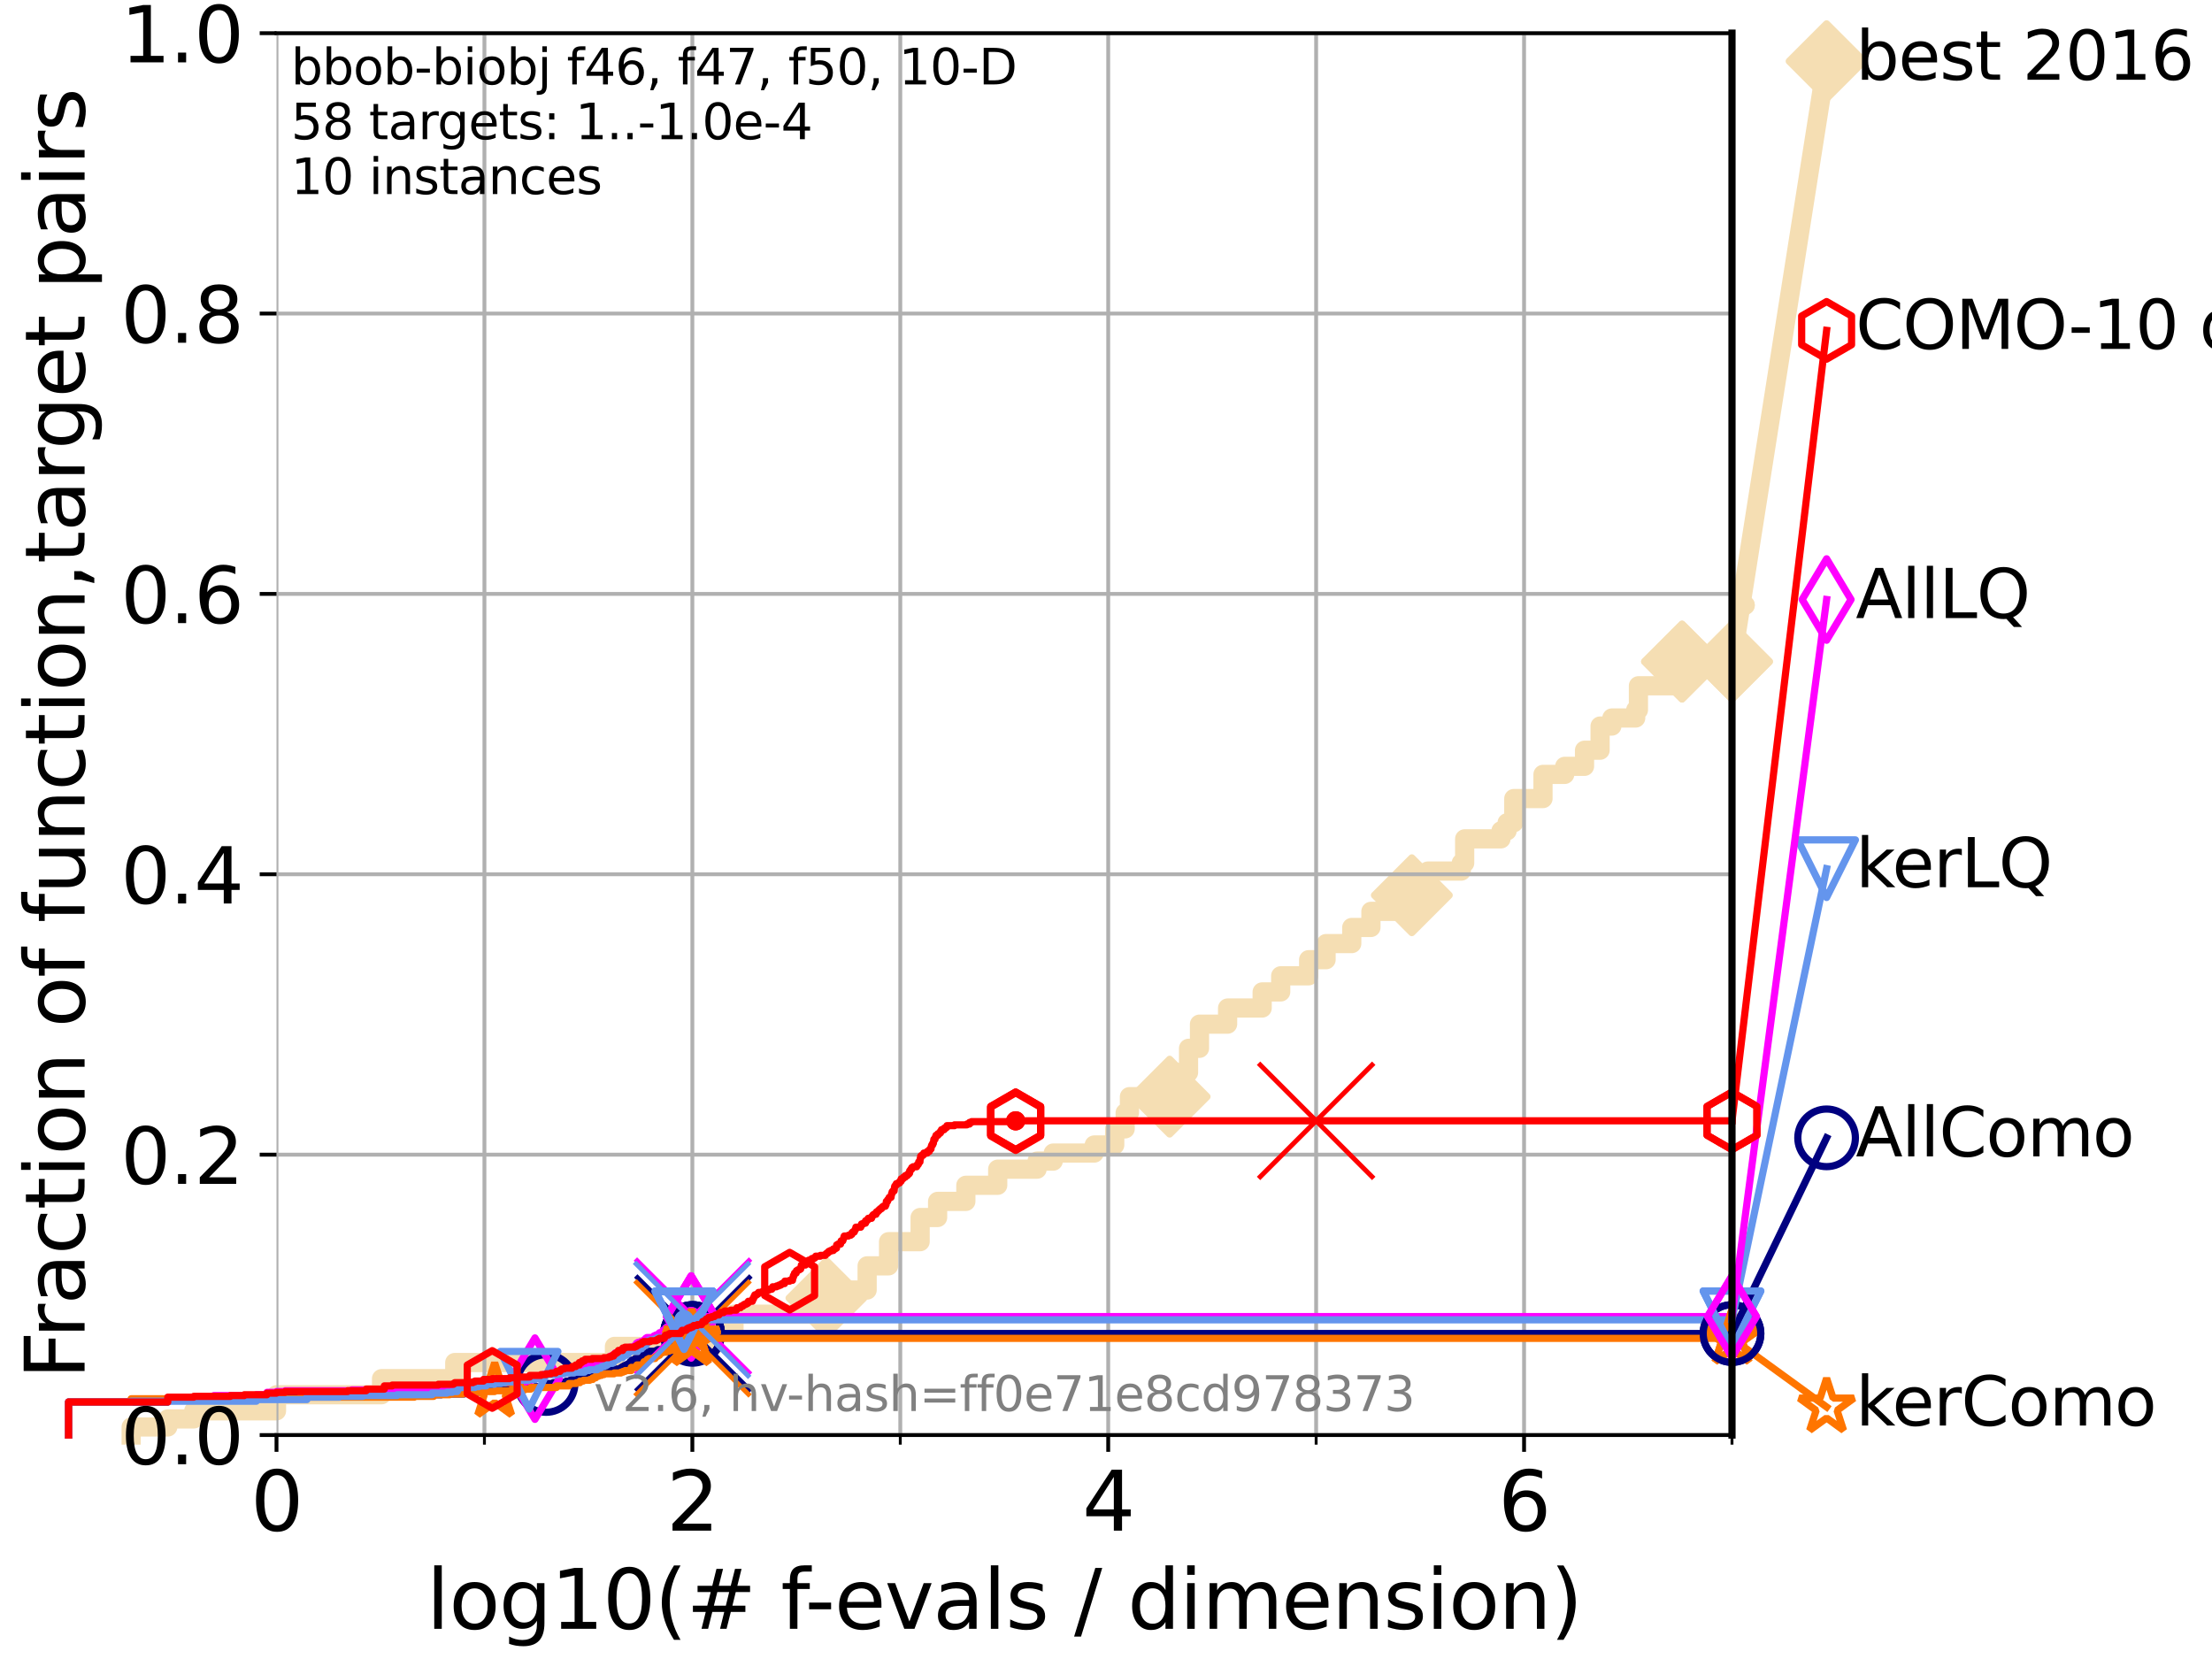 <?xml version="1.0" encoding="utf-8" standalone="no"?>
<!DOCTYPE svg PUBLIC "-//W3C//DTD SVG 1.1//EN"
  "http://www.w3.org/Graphics/SVG/1.1/DTD/svg11.dtd">
<svg xmlns:xlink="http://www.w3.org/1999/xlink" width="460.8pt" height="345.6pt" viewBox="0 0 460.8 345.6" xmlns="http://www.w3.org/2000/svg" version="1.1">
 <defs>
  <style type="text/css">*{stroke-linejoin: round; stroke-linecap: butt}</style>
 </defs>
 <g id="figure_1">
  <g id="patch_1">
   <path d="M 0 345.6 
L 460.8 345.6 
L 460.8 0 
L 0 0 
z
" style="fill: #ffffff"/>
  </g>
  <g id="axes_1">
   <g id="patch_2">
    <path d="M 57.6 298.944 
L 360.806 298.944 
L 360.806 6.912 
L 57.6 6.912 
z
" style="fill: #ffffff"/>
   </g>
   <g id="line2d_1">
    <path d="M 27.324 298.944 
L 27.324 297.266 
L 34.951 297.266 
L 34.951 295.587 
L 40.363 295.587 
L 40.363 293.909 
L 57.6 293.909 
L 57.6 290.552 
L 79.481 290.552 
L 79.481 287.196 
L 94.736 287.196 
L 94.736 283.839 
L 128.001 283.839 
L 128.001 280.482 
L 148.533 280.482 
L 148.533 277.126 
L 152.907 277.126 
L 152.907 273.769 
L 170.459 273.769 
L 170.459 272.09 
L 171.271 272.09 
L 171.271 270.412 
L 172.161 270.412 
L 172.161 268.734 
L 180.641 268.734 
L 180.641 263.699 
L 185.104 263.699 
L 185.104 258.664 
L 191.68 258.664 
L 191.68 253.629 
L 195.322 253.629 
L 195.322 250.272 
L 201.204 250.272 
L 201.204 246.915 
L 207.842 246.915 
L 207.842 243.559 
L 216.043 243.559 
L 216.043 241.88 
L 219.408 241.88 
L 219.408 240.202 
L 227.947 240.202 
L 227.947 238.524 
L 232.221 238.524 
L 232.221 235.167 
L 234.391 235.167 
L 234.391 231.81 
L 235.284 231.81 
L 235.284 228.454 
L 243.655 228.454 
L 243.655 223.418 
L 247.596 223.418 
L 247.596 218.383 
L 249.877 218.383 
L 249.877 213.348 
L 255.731 213.348 
L 255.731 209.992 
L 262.932 209.992 
L 262.932 206.635 
L 266.794 206.635 
L 266.794 203.278 
L 272.617 203.278 
L 272.617 199.922 
L 276.247 199.922 
L 276.247 196.565 
L 281.594 196.565 
L 281.594 193.208 
L 285.587 193.208 
L 285.587 189.852 
L 294.11 189.852 
L 294.11 186.495 
L 295.692 186.495 
L 295.692 184.817 
L 297.444 184.817 
L 297.444 181.46 
L 304.409 181.46 
L 304.409 179.782 
L 305.119 179.782 
L 305.119 174.746 
L 312.685 174.746 
L 312.685 173.068 
L 313.961 173.068 
L 313.961 171.39 
L 315.352 171.39 
L 315.352 166.355 
L 321.434 166.355 
L 321.434 161.32 
L 325.959 161.32 
L 325.959 159.641 
L 330.085 159.641 
L 330.085 156.285 
L 333.328 156.285 
L 333.328 151.25 
L 335.784 151.25 
L 335.784 149.571 
L 340.748 149.571 
L 340.748 147.893 
L 341.316 147.893 
L 341.316 142.858 
L 350.398 142.858 
L 350.398 137.823 
L 360.806 137.823 
" style="fill: none; stroke: #f5deb3; stroke-width: 4; stroke-linecap: square"/>
   </g>
   <g id="line2d_2">
    <defs>
     <path id="mf01e92b0a6" d="M -0 7.778 
L 7.778 0 
L 0 -7.778 
L -7.778 -0 
z
" style="stroke: #f5deb3; stroke-width: 1.5; stroke-linejoin: miter"/>
    </defs>
    <g>
     <use xlink:href="#mf01e92b0a6" x="172.161" y="270.412" style="fill: #f5deb3; stroke: #f5deb3; stroke-width: 1.5; stroke-linejoin: miter"/>
     <use xlink:href="#mf01e92b0a6" x="243.655" y="228.454" style="fill: #f5deb3; stroke: #f5deb3; stroke-width: 1.5; stroke-linejoin: miter"/>
     <use xlink:href="#mf01e92b0a6" x="294.11" y="186.495" style="fill: #f5deb3; stroke: #f5deb3; stroke-width: 1.5; stroke-linejoin: miter"/>
     <use xlink:href="#mf01e92b0a6" x="350.398" y="137.823" style="fill: #f5deb3; stroke: #f5deb3; stroke-width: 1.5; stroke-linejoin: miter"/>
     <use xlink:href="#mf01e92b0a6" x="350.398" y="137.823" style="fill: #f5deb3; stroke: #f5deb3; stroke-width: 1.5; stroke-linejoin: miter"/>
     <use xlink:href="#mf01e92b0a6" x="360.806" y="137.823" style="fill: #f5deb3; stroke: #f5deb3; stroke-width: 1.5; stroke-linejoin: miter"/>
    </g>
   </g>
   <g id="line2d_3">
    <path style="fill: none; stroke: #f5deb3; stroke-width: 4; stroke-linecap: square"/>
    <g/>
   </g>
   <g id="line2d_4">
    <path d="M 360.806 137.823 
L 380.515 12.753 
" style="fill: none; stroke: #f5deb3; stroke-width: 4; stroke-linecap: square"/>
    <g>
     <use xlink:href="#mf01e92b0a6" x="360.806" y="137.823" style="fill: #f5deb3; stroke: #f5deb3; stroke-width: 1.5; stroke-linejoin: miter"/>
     <use xlink:href="#mf01e92b0a6" x="380.515" y="12.753" style="fill: #f5deb3; stroke: #f5deb3; stroke-width: 1.5; stroke-linejoin: miter"/>
    </g>
   </g>
   <g id="matplotlib.axis_1">
    <g id="xtick_1">
     <g id="line2d_5">
      <path d="M 57.6 298.944 
L 57.6 6.912 
" clip-path="url(#p183e5ca548)" style="fill: none; stroke: #b0b0b0; stroke-width: 0.8; stroke-linecap: square"/>
     </g>
     <g id="line2d_6">
      <defs>
       <path id="ma936ec1623" d="M 0 0 
L 0 3.5 
" style="stroke: #000000; stroke-width: 0.8"/>
      </defs>
      <g>
       <use xlink:href="#ma936ec1623" x="57.6" y="298.944" style="stroke: #000000; stroke-width: 0.8"/>
      </g>
     </g>
     <g id="text_1">
      <!-- 0 -->
      <g transform="translate(52.192 318.861) scale(0.17 -0.17)">
       <defs>
        <path id="DejaVuSans-30" d="M 2034 4250 
Q 1547 4250 1301 3770 
Q 1056 3291 1056 2328 
Q 1056 1369 1301 889 
Q 1547 409 2034 409 
Q 2525 409 2770 889 
Q 3016 1369 3016 2328 
Q 3016 3291 2770 3770 
Q 2525 4250 2034 4250 
z
M 2034 4750 
Q 2819 4750 3233 4129 
Q 3647 3509 3647 2328 
Q 3647 1150 3233 529 
Q 2819 -91 2034 -91 
Q 1250 -91 836 529 
Q 422 1150 422 2328 
Q 422 3509 836 4129 
Q 1250 4750 2034 4750 
z
" transform="scale(0.016)"/>
       </defs>
       <use xlink:href="#DejaVuSans-30"/>
      </g>
     </g>
    </g>
    <g id="xtick_2">
     <g id="line2d_7">
      <path d="M 144.23 298.944 
L 144.23 6.912 
" clip-path="url(#p183e5ca548)" style="fill: none; stroke: #b0b0b0; stroke-width: 0.8; stroke-linecap: square"/>
     </g>
     <g id="line2d_8">
      <g>
       <use xlink:href="#ma936ec1623" x="144.23" y="298.944" style="stroke: #000000; stroke-width: 0.8"/>
      </g>
     </g>
     <g id="text_2">
      <!-- 2 -->
      <g transform="translate(138.822 318.861) scale(0.17 -0.17)">
       <defs>
        <path id="DejaVuSans-32" d="M 1228 531 
L 3431 531 
L 3431 0 
L 469 0 
L 469 531 
Q 828 903 1448 1529 
Q 2069 2156 2228 2338 
Q 2531 2678 2651 2914 
Q 2772 3150 2772 3378 
Q 2772 3750 2511 3984 
Q 2250 4219 1831 4219 
Q 1534 4219 1204 4116 
Q 875 4013 500 3803 
L 500 4441 
Q 881 4594 1212 4672 
Q 1544 4750 1819 4750 
Q 2544 4750 2975 4387 
Q 3406 4025 3406 3419 
Q 3406 3131 3298 2873 
Q 3191 2616 2906 2266 
Q 2828 2175 2409 1742 
Q 1991 1309 1228 531 
z
" transform="scale(0.016)"/>
       </defs>
       <use xlink:href="#DejaVuSans-32"/>
      </g>
     </g>
    </g>
    <g id="xtick_3">
     <g id="line2d_9">
      <path d="M 230.861 298.944 
L 230.861 6.912 
" clip-path="url(#p183e5ca548)" style="fill: none; stroke: #b0b0b0; stroke-width: 0.8; stroke-linecap: square"/>
     </g>
     <g id="line2d_10">
      <g>
       <use xlink:href="#ma936ec1623" x="230.861" y="298.944" style="stroke: #000000; stroke-width: 0.8"/>
      </g>
     </g>
     <g id="text_3">
      <!-- 4 -->
      <g transform="translate(225.453 318.861) scale(0.17 -0.17)">
       <defs>
        <path id="DejaVuSans-34" d="M 2419 4116 
L 825 1625 
L 2419 1625 
L 2419 4116 
z
M 2253 4666 
L 3047 4666 
L 3047 1625 
L 3713 1625 
L 3713 1100 
L 3047 1100 
L 3047 0 
L 2419 0 
L 2419 1100 
L 313 1100 
L 313 1709 
L 2253 4666 
z
" transform="scale(0.016)"/>
       </defs>
       <use xlink:href="#DejaVuSans-34"/>
      </g>
     </g>
    </g>
    <g id="xtick_4">
     <g id="line2d_11">
      <path d="M 317.491 298.944 
L 317.491 6.912 
" clip-path="url(#p183e5ca548)" style="fill: none; stroke: #b0b0b0; stroke-width: 0.8; stroke-linecap: square"/>
     </g>
     <g id="line2d_12">
      <g>
       <use xlink:href="#ma936ec1623" x="317.491" y="298.944" style="stroke: #000000; stroke-width: 0.8"/>
      </g>
     </g>
     <g id="text_4">
      <!-- 6 -->
      <g transform="translate(312.083 318.861) scale(0.17 -0.17)">
       <defs>
        <path id="DejaVuSans-36" d="M 2113 2584 
Q 1688 2584 1439 2293 
Q 1191 2003 1191 1497 
Q 1191 994 1439 701 
Q 1688 409 2113 409 
Q 2538 409 2786 701 
Q 3034 994 3034 1497 
Q 3034 2003 2786 2293 
Q 2538 2584 2113 2584 
z
M 3366 4563 
L 3366 3988 
Q 3128 4100 2886 4159 
Q 2644 4219 2406 4219 
Q 1781 4219 1451 3797 
Q 1122 3375 1075 2522 
Q 1259 2794 1537 2939 
Q 1816 3084 2150 3084 
Q 2853 3084 3261 2657 
Q 3669 2231 3669 1497 
Q 3669 778 3244 343 
Q 2819 -91 2113 -91 
Q 1303 -91 875 529 
Q 447 1150 447 2328 
Q 447 3434 972 4092 
Q 1497 4750 2381 4750 
Q 2619 4750 2861 4703 
Q 3103 4656 3366 4563 
z
" transform="scale(0.016)"/>
       </defs>
       <use xlink:href="#DejaVuSans-36"/>
      </g>
     </g>
    </g>
    <g id="xtick_5">
     <g id="line2d_13">
      <path d="M 100.915 298.944 
L 100.915 6.912 
" clip-path="url(#p183e5ca548)" style="fill: none; stroke: #b0b0b0; stroke-width: 0.8; stroke-linecap: square"/>
     </g>
     <g id="line2d_14">
      <defs>
       <path id="m63cdb9b11b" d="M 0 0 
L 0 2 
" style="stroke: #000000; stroke-width: 0.6"/>
      </defs>
      <g>
       <use xlink:href="#m63cdb9b11b" x="100.915" y="298.944" style="stroke: #000000; stroke-width: 0.6"/>
      </g>
     </g>
    </g>
    <g id="xtick_6">
     <g id="line2d_15">
      <path d="M 187.546 298.944 
L 187.546 6.912 
" clip-path="url(#p183e5ca548)" style="fill: none; stroke: #b0b0b0; stroke-width: 0.8; stroke-linecap: square"/>
     </g>
     <g id="line2d_16">
      <g>
       <use xlink:href="#m63cdb9b11b" x="187.546" y="298.944" style="stroke: #000000; stroke-width: 0.6"/>
      </g>
     </g>
    </g>
    <g id="xtick_7">
     <g id="line2d_17">
      <path d="M 274.176 298.944 
L 274.176 6.912 
" clip-path="url(#p183e5ca548)" style="fill: none; stroke: #b0b0b0; stroke-width: 0.8; stroke-linecap: square"/>
     </g>
     <g id="line2d_18">
      <g>
       <use xlink:href="#m63cdb9b11b" x="274.176" y="298.944" style="stroke: #000000; stroke-width: 0.6"/>
      </g>
     </g>
    </g>
    <g id="xtick_8">
     <g id="line2d_19">
      <path d="M 360.806 298.944 
L 360.806 6.912 
" clip-path="url(#p183e5ca548)" style="fill: none; stroke: #b0b0b0; stroke-width: 0.8; stroke-linecap: square"/>
     </g>
     <g id="line2d_20">
      <g>
       <use xlink:href="#m63cdb9b11b" x="360.806" y="298.944" style="stroke: #000000; stroke-width: 0.6"/>
      </g>
     </g>
    </g>
    <g id="text_5">
     <!-- log10(# f-evals / dimension) -->
     <g transform="translate(88.823 339.314) scale(0.17 -0.17)">
      <defs>
       <path id="DejaVuSans-6c" d="M 603 4863 
L 1178 4863 
L 1178 0 
L 603 0 
L 603 4863 
z
" transform="scale(0.016)"/>
       <path id="DejaVuSans-6f" d="M 1959 3097 
Q 1497 3097 1228 2736 
Q 959 2375 959 1747 
Q 959 1119 1226 758 
Q 1494 397 1959 397 
Q 2419 397 2687 759 
Q 2956 1122 2956 1747 
Q 2956 2369 2687 2733 
Q 2419 3097 1959 3097 
z
M 1959 3584 
Q 2709 3584 3137 3096 
Q 3566 2609 3566 1747 
Q 3566 888 3137 398 
Q 2709 -91 1959 -91 
Q 1206 -91 779 398 
Q 353 888 353 1747 
Q 353 2609 779 3096 
Q 1206 3584 1959 3584 
z
" transform="scale(0.016)"/>
       <path id="DejaVuSans-67" d="M 2906 1791 
Q 2906 2416 2648 2759 
Q 2391 3103 1925 3103 
Q 1463 3103 1205 2759 
Q 947 2416 947 1791 
Q 947 1169 1205 825 
Q 1463 481 1925 481 
Q 2391 481 2648 825 
Q 2906 1169 2906 1791 
z
M 3481 434 
Q 3481 -459 3084 -895 
Q 2688 -1331 1869 -1331 
Q 1566 -1331 1297 -1286 
Q 1028 -1241 775 -1147 
L 775 -588 
Q 1028 -725 1275 -790 
Q 1522 -856 1778 -856 
Q 2344 -856 2625 -561 
Q 2906 -266 2906 331 
L 2906 616 
Q 2728 306 2450 153 
Q 2172 0 1784 0 
Q 1141 0 747 490 
Q 353 981 353 1791 
Q 353 2603 747 3093 
Q 1141 3584 1784 3584 
Q 2172 3584 2450 3431 
Q 2728 3278 2906 2969 
L 2906 3500 
L 3481 3500 
L 3481 434 
z
" transform="scale(0.016)"/>
       <path id="DejaVuSans-31" d="M 794 531 
L 1825 531 
L 1825 4091 
L 703 3866 
L 703 4441 
L 1819 4666 
L 2450 4666 
L 2450 531 
L 3481 531 
L 3481 0 
L 794 0 
L 794 531 
z
" transform="scale(0.016)"/>
       <path id="DejaVuSans-28" d="M 1984 4856 
Q 1566 4138 1362 3434 
Q 1159 2731 1159 2009 
Q 1159 1288 1364 580 
Q 1569 -128 1984 -844 
L 1484 -844 
Q 1016 -109 783 600 
Q 550 1309 550 2009 
Q 550 2706 781 3412 
Q 1013 4119 1484 4856 
L 1984 4856 
z
" transform="scale(0.016)"/>
       <path id="DejaVuSans-23" d="M 3272 2816 
L 2363 2816 
L 2100 1772 
L 3016 1772 
L 3272 2816 
z
M 2803 4594 
L 2478 3297 
L 3391 3297 
L 3719 4594 
L 4219 4594 
L 3897 3297 
L 4872 3297 
L 4872 2816 
L 3775 2816 
L 3519 1772 
L 4513 1772 
L 4513 1294 
L 3397 1294 
L 3072 0 
L 2572 0 
L 2894 1294 
L 1978 1294 
L 1656 0 
L 1153 0 
L 1478 1294 
L 494 1294 
L 494 1772 
L 1594 1772 
L 1856 2816 
L 850 2816 
L 850 3297 
L 1978 3297 
L 2297 4594 
L 2803 4594 
z
" transform="scale(0.016)"/>
       <path id="DejaVuSans-20" transform="scale(0.016)"/>
       <path id="DejaVuSans-66" d="M 2375 4863 
L 2375 4384 
L 1825 4384 
Q 1516 4384 1395 4259 
Q 1275 4134 1275 3809 
L 1275 3500 
L 2222 3500 
L 2222 3053 
L 1275 3053 
L 1275 0 
L 697 0 
L 697 3053 
L 147 3053 
L 147 3500 
L 697 3500 
L 697 3744 
Q 697 4328 969 4595 
Q 1241 4863 1831 4863 
L 2375 4863 
z
" transform="scale(0.016)"/>
       <path id="DejaVuSans-2d" d="M 313 2009 
L 1997 2009 
L 1997 1497 
L 313 1497 
L 313 2009 
z
" transform="scale(0.016)"/>
       <path id="DejaVuSans-65" d="M 3597 1894 
L 3597 1613 
L 953 1613 
Q 991 1019 1311 708 
Q 1631 397 2203 397 
Q 2534 397 2845 478 
Q 3156 559 3463 722 
L 3463 178 
Q 3153 47 2828 -22 
Q 2503 -91 2169 -91 
Q 1331 -91 842 396 
Q 353 884 353 1716 
Q 353 2575 817 3079 
Q 1281 3584 2069 3584 
Q 2775 3584 3186 3129 
Q 3597 2675 3597 1894 
z
M 3022 2063 
Q 3016 2534 2758 2815 
Q 2500 3097 2075 3097 
Q 1594 3097 1305 2825 
Q 1016 2553 972 2059 
L 3022 2063 
z
" transform="scale(0.016)"/>
       <path id="DejaVuSans-76" d="M 191 3500 
L 800 3500 
L 1894 563 
L 2988 3500 
L 3597 3500 
L 2284 0 
L 1503 0 
L 191 3500 
z
" transform="scale(0.016)"/>
       <path id="DejaVuSans-61" d="M 2194 1759 
Q 1497 1759 1228 1600 
Q 959 1441 959 1056 
Q 959 750 1161 570 
Q 1363 391 1709 391 
Q 2188 391 2477 730 
Q 2766 1069 2766 1631 
L 2766 1759 
L 2194 1759 
z
M 3341 1997 
L 3341 0 
L 2766 0 
L 2766 531 
Q 2569 213 2275 61 
Q 1981 -91 1556 -91 
Q 1019 -91 701 211 
Q 384 513 384 1019 
Q 384 1609 779 1909 
Q 1175 2209 1959 2209 
L 2766 2209 
L 2766 2266 
Q 2766 2663 2505 2880 
Q 2244 3097 1772 3097 
Q 1472 3097 1187 3025 
Q 903 2953 641 2809 
L 641 3341 
Q 956 3463 1253 3523 
Q 1550 3584 1831 3584 
Q 2591 3584 2966 3190 
Q 3341 2797 3341 1997 
z
" transform="scale(0.016)"/>
       <path id="DejaVuSans-73" d="M 2834 3397 
L 2834 2853 
Q 2591 2978 2328 3040 
Q 2066 3103 1784 3103 
Q 1356 3103 1142 2972 
Q 928 2841 928 2578 
Q 928 2378 1081 2264 
Q 1234 2150 1697 2047 
L 1894 2003 
Q 2506 1872 2764 1633 
Q 3022 1394 3022 966 
Q 3022 478 2636 193 
Q 2250 -91 1575 -91 
Q 1294 -91 989 -36 
Q 684 19 347 128 
L 347 722 
Q 666 556 975 473 
Q 1284 391 1588 391 
Q 1994 391 2212 530 
Q 2431 669 2431 922 
Q 2431 1156 2273 1281 
Q 2116 1406 1581 1522 
L 1381 1569 
Q 847 1681 609 1914 
Q 372 2147 372 2553 
Q 372 3047 722 3315 
Q 1072 3584 1716 3584 
Q 2034 3584 2315 3537 
Q 2597 3491 2834 3397 
z
" transform="scale(0.016)"/>
       <path id="DejaVuSans-2f" d="M 1625 4666 
L 2156 4666 
L 531 -594 
L 0 -594 
L 1625 4666 
z
" transform="scale(0.016)"/>
       <path id="DejaVuSans-64" d="M 2906 2969 
L 2906 4863 
L 3481 4863 
L 3481 0 
L 2906 0 
L 2906 525 
Q 2725 213 2448 61 
Q 2172 -91 1784 -91 
Q 1150 -91 751 415 
Q 353 922 353 1747 
Q 353 2572 751 3078 
Q 1150 3584 1784 3584 
Q 2172 3584 2448 3432 
Q 2725 3281 2906 2969 
z
M 947 1747 
Q 947 1113 1208 752 
Q 1469 391 1925 391 
Q 2381 391 2643 752 
Q 2906 1113 2906 1747 
Q 2906 2381 2643 2742 
Q 2381 3103 1925 3103 
Q 1469 3103 1208 2742 
Q 947 2381 947 1747 
z
" transform="scale(0.016)"/>
       <path id="DejaVuSans-69" d="M 603 3500 
L 1178 3500 
L 1178 0 
L 603 0 
L 603 3500 
z
M 603 4863 
L 1178 4863 
L 1178 4134 
L 603 4134 
L 603 4863 
z
" transform="scale(0.016)"/>
       <path id="DejaVuSans-6d" d="M 3328 2828 
Q 3544 3216 3844 3400 
Q 4144 3584 4550 3584 
Q 5097 3584 5394 3201 
Q 5691 2819 5691 2113 
L 5691 0 
L 5113 0 
L 5113 2094 
Q 5113 2597 4934 2840 
Q 4756 3084 4391 3084 
Q 3944 3084 3684 2787 
Q 3425 2491 3425 1978 
L 3425 0 
L 2847 0 
L 2847 2094 
Q 2847 2600 2669 2842 
Q 2491 3084 2119 3084 
Q 1678 3084 1418 2786 
Q 1159 2488 1159 1978 
L 1159 0 
L 581 0 
L 581 3500 
L 1159 3500 
L 1159 2956 
Q 1356 3278 1631 3431 
Q 1906 3584 2284 3584 
Q 2666 3584 2933 3390 
Q 3200 3197 3328 2828 
z
" transform="scale(0.016)"/>
       <path id="DejaVuSans-6e" d="M 3513 2113 
L 3513 0 
L 2938 0 
L 2938 2094 
Q 2938 2591 2744 2837 
Q 2550 3084 2163 3084 
Q 1697 3084 1428 2787 
Q 1159 2491 1159 1978 
L 1159 0 
L 581 0 
L 581 3500 
L 1159 3500 
L 1159 2956 
Q 1366 3272 1645 3428 
Q 1925 3584 2291 3584 
Q 2894 3584 3203 3211 
Q 3513 2838 3513 2113 
z
" transform="scale(0.016)"/>
       <path id="DejaVuSans-29" d="M 513 4856 
L 1013 4856 
Q 1481 4119 1714 3412 
Q 1947 2706 1947 2009 
Q 1947 1309 1714 600 
Q 1481 -109 1013 -844 
L 513 -844 
Q 928 -128 1133 580 
Q 1338 1288 1338 2009 
Q 1338 2731 1133 3434 
Q 928 4138 513 4856 
z
" transform="scale(0.016)"/>
      </defs>
      <use xlink:href="#DejaVuSans-6c"/>
      <use xlink:href="#DejaVuSans-6f" x="27.783"/>
      <use xlink:href="#DejaVuSans-67" x="88.965"/>
      <use xlink:href="#DejaVuSans-31" x="152.441"/>
      <use xlink:href="#DejaVuSans-30" x="216.064"/>
      <use xlink:href="#DejaVuSans-28" x="279.688"/>
      <use xlink:href="#DejaVuSans-23" x="318.701"/>
      <use xlink:href="#DejaVuSans-20" x="402.49"/>
      <use xlink:href="#DejaVuSans-66" x="434.277"/>
      <use xlink:href="#DejaVuSans-2d" x="463.982"/>
      <use xlink:href="#DejaVuSans-65" x="500.066"/>
      <use xlink:href="#DejaVuSans-76" x="561.59"/>
      <use xlink:href="#DejaVuSans-61" x="620.77"/>
      <use xlink:href="#DejaVuSans-6c" x="682.049"/>
      <use xlink:href="#DejaVuSans-73" x="709.832"/>
      <use xlink:href="#DejaVuSans-20" x="761.932"/>
      <use xlink:href="#DejaVuSans-2f" x="793.719"/>
      <use xlink:href="#DejaVuSans-20" x="827.41"/>
      <use xlink:href="#DejaVuSans-64" x="859.197"/>
      <use xlink:href="#DejaVuSans-69" x="922.674"/>
      <use xlink:href="#DejaVuSans-6d" x="950.457"/>
      <use xlink:href="#DejaVuSans-65" x="1047.869"/>
      <use xlink:href="#DejaVuSans-6e" x="1109.393"/>
      <use xlink:href="#DejaVuSans-73" x="1172.771"/>
      <use xlink:href="#DejaVuSans-69" x="1224.871"/>
      <use xlink:href="#DejaVuSans-6f" x="1252.654"/>
      <use xlink:href="#DejaVuSans-6e" x="1313.836"/>
      <use xlink:href="#DejaVuSans-29" x="1377.215"/>
     </g>
    </g>
   </g>
   <g id="matplotlib.axis_2">
    <g id="ytick_1">
     <g id="line2d_21">
      <path d="M 57.6 298.944 
L 360.806 298.944 
" clip-path="url(#p183e5ca548)" style="fill: none; stroke: #b0b0b0; stroke-width: 0.8; stroke-linecap: square"/>
     </g>
     <g id="line2d_22">
      <defs>
       <path id="m89b3f8921e" d="M 0 0 
L -3.5 0 
" style="stroke: #000000; stroke-width: 0.8"/>
      </defs>
      <g>
       <use xlink:href="#m89b3f8921e" x="57.6" y="298.944" style="stroke: #000000; stroke-width: 0.8"/>
      </g>
     </g>
     <g id="text_6">
      <!-- 0.0 -->
      <g transform="translate(25.155 305.023) scale(0.16 -0.16)">
       <defs>
        <path id="DejaVuSans-2e" d="M 684 794 
L 1344 794 
L 1344 0 
L 684 0 
L 684 794 
z
" transform="scale(0.016)"/>
       </defs>
       <use xlink:href="#DejaVuSans-30"/>
       <use xlink:href="#DejaVuSans-2e" x="63.623"/>
       <use xlink:href="#DejaVuSans-30" x="95.41"/>
      </g>
     </g>
    </g>
    <g id="ytick_2">
     <g id="line2d_23">
      <path d="M 57.6 240.538 
L 360.806 240.538 
" clip-path="url(#p183e5ca548)" style="fill: none; stroke: #b0b0b0; stroke-width: 0.8; stroke-linecap: square"/>
     </g>
     <g id="line2d_24">
      <g>
       <use xlink:href="#m89b3f8921e" x="57.6" y="240.538" style="stroke: #000000; stroke-width: 0.8"/>
      </g>
     </g>
     <g id="text_7">
      <!-- 0.2 -->
      <g transform="translate(25.155 246.616) scale(0.16 -0.16)">
       <use xlink:href="#DejaVuSans-30"/>
       <use xlink:href="#DejaVuSans-2e" x="63.623"/>
       <use xlink:href="#DejaVuSans-32" x="95.41"/>
      </g>
     </g>
    </g>
    <g id="ytick_3">
     <g id="line2d_25">
      <path d="M 57.6 182.131 
L 360.806 182.131 
" clip-path="url(#p183e5ca548)" style="fill: none; stroke: #b0b0b0; stroke-width: 0.8; stroke-linecap: square"/>
     </g>
     <g id="line2d_26">
      <g>
       <use xlink:href="#m89b3f8921e" x="57.6" y="182.131" style="stroke: #000000; stroke-width: 0.8"/>
      </g>
     </g>
     <g id="text_8">
      <!-- 0.4 -->
      <g transform="translate(25.155 188.21) scale(0.16 -0.16)">
       <use xlink:href="#DejaVuSans-30"/>
       <use xlink:href="#DejaVuSans-2e" x="63.623"/>
       <use xlink:href="#DejaVuSans-34" x="95.41"/>
      </g>
     </g>
    </g>
    <g id="ytick_4">
     <g id="line2d_27">
      <path d="M 57.6 123.725 
L 360.806 123.725 
" clip-path="url(#p183e5ca548)" style="fill: none; stroke: #b0b0b0; stroke-width: 0.8; stroke-linecap: square"/>
     </g>
     <g id="line2d_28">
      <g>
       <use xlink:href="#m89b3f8921e" x="57.6" y="123.725" style="stroke: #000000; stroke-width: 0.8"/>
      </g>
     </g>
     <g id="text_9">
      <!-- 0.6 -->
      <g transform="translate(25.155 129.804) scale(0.16 -0.16)">
       <use xlink:href="#DejaVuSans-30"/>
       <use xlink:href="#DejaVuSans-2e" x="63.623"/>
       <use xlink:href="#DejaVuSans-36" x="95.41"/>
      </g>
     </g>
    </g>
    <g id="ytick_5">
     <g id="line2d_29">
      <path d="M 57.6 65.318 
L 360.806 65.318 
" clip-path="url(#p183e5ca548)" style="fill: none; stroke: #b0b0b0; stroke-width: 0.8; stroke-linecap: square"/>
     </g>
     <g id="line2d_30">
      <g>
       <use xlink:href="#m89b3f8921e" x="57.6" y="65.318" style="stroke: #000000; stroke-width: 0.8"/>
      </g>
     </g>
     <g id="text_10">
      <!-- 0.8 -->
      <g transform="translate(25.155 71.397) scale(0.16 -0.16)">
       <defs>
        <path id="DejaVuSans-38" d="M 2034 2216 
Q 1584 2216 1326 1975 
Q 1069 1734 1069 1313 
Q 1069 891 1326 650 
Q 1584 409 2034 409 
Q 2484 409 2743 651 
Q 3003 894 3003 1313 
Q 3003 1734 2745 1975 
Q 2488 2216 2034 2216 
z
M 1403 2484 
Q 997 2584 770 2862 
Q 544 3141 544 3541 
Q 544 4100 942 4425 
Q 1341 4750 2034 4750 
Q 2731 4750 3128 4425 
Q 3525 4100 3525 3541 
Q 3525 3141 3298 2862 
Q 3072 2584 2669 2484 
Q 3125 2378 3379 2068 
Q 3634 1759 3634 1313 
Q 3634 634 3220 271 
Q 2806 -91 2034 -91 
Q 1263 -91 848 271 
Q 434 634 434 1313 
Q 434 1759 690 2068 
Q 947 2378 1403 2484 
z
M 1172 3481 
Q 1172 3119 1398 2916 
Q 1625 2713 2034 2713 
Q 2441 2713 2670 2916 
Q 2900 3119 2900 3481 
Q 2900 3844 2670 4047 
Q 2441 4250 2034 4250 
Q 1625 4250 1398 4047 
Q 1172 3844 1172 3481 
z
" transform="scale(0.016)"/>
       </defs>
       <use xlink:href="#DejaVuSans-30"/>
       <use xlink:href="#DejaVuSans-2e" x="63.623"/>
       <use xlink:href="#DejaVuSans-38" x="95.41"/>
      </g>
     </g>
    </g>
    <g id="ytick_6">
     <g id="line2d_31">
      <path d="M 57.6 6.912 
L 360.806 6.912 
" clip-path="url(#p183e5ca548)" style="fill: none; stroke: #b0b0b0; stroke-width: 0.8; stroke-linecap: square"/>
     </g>
     <g id="line2d_32">
      <g>
       <use xlink:href="#m89b3f8921e" x="57.6" y="6.912" style="stroke: #000000; stroke-width: 0.8"/>
      </g>
     </g>
     <g id="text_11">
      <!-- 1.0 -->
      <g transform="translate(25.155 12.991) scale(0.16 -0.16)">
       <use xlink:href="#DejaVuSans-31"/>
       <use xlink:href="#DejaVuSans-2e" x="63.623"/>
       <use xlink:href="#DejaVuSans-30" x="95.41"/>
      </g>
     </g>
    </g>
    <g id="text_12">
     <!-- Fraction of function,target pairs -->
     <g transform="translate(17.62 287.313) rotate(-90) scale(0.17 -0.17)">
      <defs>
       <path id="DejaVuSans-46" d="M 628 4666 
L 3309 4666 
L 3309 4134 
L 1259 4134 
L 1259 2759 
L 3109 2759 
L 3109 2228 
L 1259 2228 
L 1259 0 
L 628 0 
L 628 4666 
z
" transform="scale(0.016)"/>
       <path id="DejaVuSans-72" d="M 2631 2963 
Q 2534 3019 2420 3045 
Q 2306 3072 2169 3072 
Q 1681 3072 1420 2755 
Q 1159 2438 1159 1844 
L 1159 0 
L 581 0 
L 581 3500 
L 1159 3500 
L 1159 2956 
Q 1341 3275 1631 3429 
Q 1922 3584 2338 3584 
Q 2397 3584 2469 3576 
Q 2541 3569 2628 3553 
L 2631 2963 
z
" transform="scale(0.016)"/>
       <path id="DejaVuSans-63" d="M 3122 3366 
L 3122 2828 
Q 2878 2963 2633 3030 
Q 2388 3097 2138 3097 
Q 1578 3097 1268 2742 
Q 959 2388 959 1747 
Q 959 1106 1268 751 
Q 1578 397 2138 397 
Q 2388 397 2633 464 
Q 2878 531 3122 666 
L 3122 134 
Q 2881 22 2623 -34 
Q 2366 -91 2075 -91 
Q 1284 -91 818 406 
Q 353 903 353 1747 
Q 353 2603 823 3093 
Q 1294 3584 2113 3584 
Q 2378 3584 2631 3529 
Q 2884 3475 3122 3366 
z
" transform="scale(0.016)"/>
       <path id="DejaVuSans-74" d="M 1172 4494 
L 1172 3500 
L 2356 3500 
L 2356 3053 
L 1172 3053 
L 1172 1153 
Q 1172 725 1289 603 
Q 1406 481 1766 481 
L 2356 481 
L 2356 0 
L 1766 0 
Q 1100 0 847 248 
Q 594 497 594 1153 
L 594 3053 
L 172 3053 
L 172 3500 
L 594 3500 
L 594 4494 
L 1172 4494 
z
" transform="scale(0.016)"/>
       <path id="DejaVuSans-75" d="M 544 1381 
L 544 3500 
L 1119 3500 
L 1119 1403 
Q 1119 906 1312 657 
Q 1506 409 1894 409 
Q 2359 409 2629 706 
Q 2900 1003 2900 1516 
L 2900 3500 
L 3475 3500 
L 3475 0 
L 2900 0 
L 2900 538 
Q 2691 219 2414 64 
Q 2138 -91 1772 -91 
Q 1169 -91 856 284 
Q 544 659 544 1381 
z
M 1991 3584 
L 1991 3584 
z
" transform="scale(0.016)"/>
       <path id="DejaVuSans-2c" d="M 750 794 
L 1409 794 
L 1409 256 
L 897 -744 
L 494 -744 
L 750 256 
L 750 794 
z
" transform="scale(0.016)"/>
       <path id="DejaVuSans-70" d="M 1159 525 
L 1159 -1331 
L 581 -1331 
L 581 3500 
L 1159 3500 
L 1159 2969 
Q 1341 3281 1617 3432 
Q 1894 3584 2278 3584 
Q 2916 3584 3314 3078 
Q 3713 2572 3713 1747 
Q 3713 922 3314 415 
Q 2916 -91 2278 -91 
Q 1894 -91 1617 61 
Q 1341 213 1159 525 
z
M 3116 1747 
Q 3116 2381 2855 2742 
Q 2594 3103 2138 3103 
Q 1681 3103 1420 2742 
Q 1159 2381 1159 1747 
Q 1159 1113 1420 752 
Q 1681 391 2138 391 
Q 2594 391 2855 752 
Q 3116 1113 3116 1747 
z
" transform="scale(0.016)"/>
      </defs>
      <use xlink:href="#DejaVuSans-46"/>
      <use xlink:href="#DejaVuSans-72" x="50.27"/>
      <use xlink:href="#DejaVuSans-61" x="91.383"/>
      <use xlink:href="#DejaVuSans-63" x="152.662"/>
      <use xlink:href="#DejaVuSans-74" x="207.643"/>
      <use xlink:href="#DejaVuSans-69" x="246.852"/>
      <use xlink:href="#DejaVuSans-6f" x="274.635"/>
      <use xlink:href="#DejaVuSans-6e" x="335.816"/>
      <use xlink:href="#DejaVuSans-20" x="399.195"/>
      <use xlink:href="#DejaVuSans-6f" x="430.982"/>
      <use xlink:href="#DejaVuSans-66" x="492.164"/>
      <use xlink:href="#DejaVuSans-20" x="527.369"/>
      <use xlink:href="#DejaVuSans-66" x="559.156"/>
      <use xlink:href="#DejaVuSans-75" x="594.361"/>
      <use xlink:href="#DejaVuSans-6e" x="657.74"/>
      <use xlink:href="#DejaVuSans-63" x="721.119"/>
      <use xlink:href="#DejaVuSans-74" x="776.1"/>
      <use xlink:href="#DejaVuSans-69" x="815.309"/>
      <use xlink:href="#DejaVuSans-6f" x="843.092"/>
      <use xlink:href="#DejaVuSans-6e" x="904.273"/>
      <use xlink:href="#DejaVuSans-2c" x="967.652"/>
      <use xlink:href="#DejaVuSans-74" x="999.439"/>
      <use xlink:href="#DejaVuSans-61" x="1038.648"/>
      <use xlink:href="#DejaVuSans-72" x="1099.928"/>
      <use xlink:href="#DejaVuSans-67" x="1139.291"/>
      <use xlink:href="#DejaVuSans-65" x="1202.768"/>
      <use xlink:href="#DejaVuSans-74" x="1264.291"/>
      <use xlink:href="#DejaVuSans-20" x="1303.5"/>
      <use xlink:href="#DejaVuSans-70" x="1335.287"/>
      <use xlink:href="#DejaVuSans-61" x="1398.764"/>
      <use xlink:href="#DejaVuSans-69" x="1460.043"/>
      <use xlink:href="#DejaVuSans-72" x="1487.826"/>
      <use xlink:href="#DejaVuSans-73" x="1528.939"/>
     </g>
    </g>
   </g>
   <g id="line2d_33">
    <defs>
     <path id="m818960a416" d="M 0 1.5 
C 0.398 1.5 0.779 1.342 1.061 1.061 
C 1.342 0.779 1.5 0.398 1.5 0 
C 1.5 -0.398 1.342 -0.779 1.061 -1.061 
C 0.779 -1.342 0.398 -1.5 0 -1.5 
C -0.398 -1.5 -0.779 -1.342 -1.061 -1.061 
C -1.342 -0.779 -1.5 -0.398 -1.5 0 
C -1.5 0.398 -1.342 0.779 -1.061 1.061 
C -0.779 1.342 -0.398 1.5 0 1.5 
z
" style="stroke: #f5deb3"/>
    </defs>
    <g>
     <use xlink:href="#m818960a416" x="363.554" y="126.074" style="fill: #f5deb3; stroke: #f5deb3"/>
     <use xlink:href="#m818960a416" x="363.554" y="126.074" style="fill: #f5deb3; stroke: #f5deb3"/>
    </g>
   </g>
   <g id="line2d_34">
    <defs>
     <path id="mc8b1d2a9ce" d="M 0 1.5 
C 0.398 1.5 0.779 1.342 1.061 1.061 
C 1.342 0.779 1.5 0.398 1.5 0 
C 1.5 -0.398 1.342 -0.779 1.061 -1.061 
C 0.779 -1.342 0.398 -1.5 0 -1.5 
C -0.398 -1.5 -0.779 -1.342 -1.061 -1.061 
C -1.342 -0.779 -1.5 -0.398 -1.5 0 
C -1.5 0.398 -1.342 0.779 -1.061 1.061 
C -0.779 1.342 -0.398 1.5 0 1.5 
z
" style="stroke: #000080"/>
    </defs>
    <g>
     <use xlink:href="#mc8b1d2a9ce" x="144.268" y="277.797" style="fill: #000080; stroke: #000080"/>
     <use xlink:href="#mc8b1d2a9ce" x="144.268" y="277.797" style="fill: #000080; stroke: #000080"/>
    </g>
   </g>
   <g id="line2d_35">
    <path d="M 14.285 298.944 
L 14.285 292.063 
L 34.951 292.063 
L 34.951 291.559 
L 40.363 291.559 
L 40.363 291.224 
L 47.991 291.224 
L 47.991 290.888 
L 57.6 290.888 
L 57.6 290.72 
L 76.969 290.72 
L 76.969 290.552 
L 91.923 290.552 
L 91.923 290.384 
L 96.718 290.384 
L 96.718 290.217 
L 98.51 290.217 
L 98.51 290.049 
L 99.55 290.049 
L 99.55 289.881 
L 100.915 289.881 
L 100.915 289.713 
L 102.011 289.713 
L 102.011 289.545 
L 104.962 289.545 
L 104.962 289.377 
L 105.705 289.377 
L 105.705 289.21 
L 105.851 289.21 
L 105.851 289.042 
L 111.442 289.042 
L 111.442 288.874 
L 112.989 288.874 
L 112.989 288.706 
L 113.284 288.706 
L 113.284 288.538 
L 113.67 288.538 
L 113.765 288.203 
L 115.227 288.203 
L 115.227 288.035 
L 117.618 288.035 
L 117.618 287.867 
L 118.001 287.867 
L 118.001 287.699 
L 118.745 287.699 
L 118.745 287.531 
L 119.46 287.531 
L 119.46 287.363 
L 119.6 287.363 
L 119.6 287.196 
L 120.013 287.196 
L 120.013 287.028 
L 121.073 287.028 
L 121.073 286.692 
L 122.796 286.692 
L 122.796 286.524 
L 123.432 286.524 
L 123.432 286.356 
L 124.156 286.356 
L 124.156 286.021 
L 124.535 286.021 
L 124.535 285.853 
L 124.959 285.853 
L 125.064 285.517 
L 125.322 285.517 
L 125.322 285.349 
L 128.528 285.349 
L 128.528 285.182 
L 129.209 285.182 
L 129.209 285.014 
L 129.417 285.014 
L 129.417 284.846 
L 129.704 284.846 
L 129.704 284.678 
L 129.987 284.678 
L 129.987 284.51 
L 130.345 284.51 
L 130.345 284.342 
L 130.696 284.342 
L 130.696 284.175 
L 131.078 284.175 
L 131.154 283.839 
L 131.266 283.839 
L 131.266 283.671 
L 131.49 283.671 
L 131.601 283.335 
L 132.252 283.335 
L 132.323 283 
L 133.722 283 
L 133.788 282.664 
L 133.918 282.664 
L 133.918 282.496 
L 134.145 282.496 
L 134.177 281.993 
L 134.932 281.993 
L 134.932 281.825 
L 135.116 281.825 
L 135.147 281.489 
L 136.697 281.489 
L 136.697 281.321 
L 137.031 281.321 
L 137.031 281.154 
L 138.025 281.154 
L 138.025 280.986 
L 138.181 280.986 
L 138.181 280.818 
L 138.31 280.818 
L 138.387 280.482 
L 138.49 280.482 
L 138.49 280.314 
L 139.191 280.314 
L 139.191 280.147 
L 139.314 280.147 
L 139.314 279.979 
L 139.867 279.979 
L 139.867 279.811 
L 140.127 279.811 
L 140.127 279.643 
L 141.826 279.643 
L 141.826 279.475 
L 142.269 279.475 
L 142.269 279.307 
L 142.703 279.307 
L 142.703 279.14 
L 142.885 279.14 
L 142.966 278.804 
L 143.226 278.804 
L 143.226 278.636 
L 143.831 278.636 
L 143.927 278.3 
L 143.984 278.3 
L 143.984 278.133 
L 144.23 278.133 
L 144.268 277.797 
L 360.806 277.797 
L 360.806 277.797 
" style="fill: none; stroke: #000080; stroke-width: 1.5; stroke-linecap: square"/>
   </g>
   <g id="line2d_36">
    <defs>
     <path id="m26b3be658a" d="M 0 6 
C 1.591 6 3.117 5.368 4.243 4.243 
C 5.368 3.117 6 1.591 6 0 
C 6 -1.591 5.368 -3.117 4.243 -4.243 
C 3.117 -5.368 1.591 -6 0 -6 
C -1.591 -6 -3.117 -5.368 -4.243 -4.243 
C -5.368 -3.117 -6 -1.591 -6 0 
C -6 1.591 -5.368 3.117 -4.243 4.243 
C -3.117 5.368 -1.591 6 0 6 
z
" style="stroke: #000080; stroke-width: 1.5"/>
    </defs>
    <g>
     <use xlink:href="#m26b3be658a" x="113.765" y="288.203" style="fill-opacity: 0; stroke: #000080; stroke-width: 1.5"/>
     <use xlink:href="#m26b3be658a" x="144.268" y="277.965" style="fill-opacity: 0; stroke: #000080; stroke-width: 1.5"/>
     <use xlink:href="#m26b3be658a" x="144.268" y="277.797" style="fill-opacity: 0; stroke: #000080; stroke-width: 1.5"/>
     <use xlink:href="#m26b3be658a" x="144.268" y="277.797" style="fill-opacity: 0; stroke: #000080; stroke-width: 1.5"/>
     <use xlink:href="#m26b3be658a" x="144.268" y="277.797" style="fill-opacity: 0; stroke: #000080; stroke-width: 1.5"/>
     <use xlink:href="#m26b3be658a" x="360.806" y="277.797" style="fill-opacity: 0; stroke: #000080; stroke-width: 1.5"/>
    </g>
   </g>
   <g id="line2d_37">
    <path style="fill: none; stroke: #000080; stroke-width: 1.5; stroke-linecap: square"/>
    <g/>
   </g>
   <g id="line2d_38">
    <path d="M 144.436 277.797 
" clip-path="url(#p183e5ca548)" style="fill: none; stroke: #000080; stroke-width: 1.5; stroke-linecap: square"/>
    <defs>
     <path id="m09be916640" d="M -12 12 
L 12 -12 
M -12 -12 
L 12 12 
" style="stroke: #000080"/>
    </defs>
    <g clip-path="url(#p183e5ca548)">
     <use xlink:href="#m09be916640" x="144.436" y="277.797" style="fill: #000080; stroke: #000080"/>
    </g>
   </g>
   <g id="line2d_39">
    <defs>
     <path id="m9fe98879ee" d="M 0 1.5 
C 0.398 1.5 0.779 1.342 1.061 1.061 
C 1.342 0.779 1.5 0.398 1.5 0 
C 1.5 -0.398 1.342 -0.779 1.061 -1.061 
C 0.779 -1.342 0.398 -1.5 0 -1.5 
C -0.398 -1.5 -0.779 -1.342 -1.061 -1.061 
C -1.342 -0.779 -1.5 -0.398 -1.5 0 
C -1.5 0.398 -1.342 0.779 -1.061 1.061 
C -0.779 1.342 -0.398 1.5 0 1.5 
z
" style="stroke: #ff00ff"/>
    </defs>
    <g>
     <use xlink:href="#m9fe98879ee" x="143.984" y="274.272" style="fill: #ff00ff; stroke: #ff00ff"/>
     <use xlink:href="#m9fe98879ee" x="143.984" y="274.272" style="fill: #ff00ff; stroke: #ff00ff"/>
    </g>
   </g>
   <g id="line2d_40">
    <path d="M 14.285 298.944 
L 14.285 292.063 
L 27.324 292.063 
L 27.324 291.559 
L 34.951 291.559 
L 34.951 291.391 
L 40.363 291.391 
L 40.363 291.056 
L 44.561 291.056 
L 44.561 290.72 
L 53.402 290.72 
L 53.402 290.552 
L 55.618 290.552 
L 55.618 290.049 
L 57.6 290.049 
L 57.6 289.881 
L 59.393 289.881 
L 59.393 289.713 
L 73.268 289.713 
L 73.268 289.545 
L 85.894 289.545 
L 85.894 289.377 
L 91.923 289.377 
L 91.923 289.21 
L 92.812 289.21 
L 92.812 289.042 
L 93.099 289.042 
L 93.099 288.874 
L 94.472 288.874 
L 94.472 288.706 
L 94.736 288.706 
L 94.736 288.538 
L 95.999 288.538 
L 95.999 288.37 
L 96.481 288.37 
L 96.481 288.203 
L 102.708 288.203 
L 102.708 288.035 
L 109.28 288.035 
L 109.28 287.867 
L 109.757 287.867 
L 109.757 287.699 
L 110.449 287.699 
L 110.449 287.531 
L 110.675 287.531 
L 110.675 287.363 
L 111.335 287.363 
L 111.442 287.028 
L 112.589 287.028 
L 112.589 286.86 
L 112.89 286.86 
L 112.989 286.524 
L 113.088 286.524 
L 113.088 286.356 
L 113.765 286.356 
L 113.765 286.189 
L 115.051 286.189 
L 115.051 285.853 
L 116.002 285.853 
L 116.002 285.685 
L 117.925 285.685 
L 117.925 285.517 
L 118.227 285.517 
L 118.227 285.349 
L 120.149 285.349 
L 120.149 285.182 
L 120.284 285.182 
L 120.284 285.014 
L 120.683 285.014 
L 120.683 284.846 
L 120.814 284.846 
L 120.814 284.678 
L 121.519 284.678 
L 121.582 284.342 
L 121.707 284.342 
L 121.707 284.175 
L 123.936 284.175 
L 124.047 283.839 
L 124.482 283.839 
L 124.482 283.671 
L 125.064 283.671 
L 125.064 283.503 
L 125.83 283.503 
L 125.83 283.335 
L 125.979 283.335 
L 125.979 283.168 
L 126.177 283.168 
L 126.177 283 
L 126.994 283 
L 126.994 282.832 
L 127.134 282.832 
L 127.181 282.496 
L 127.55 282.496 
L 127.55 282.328 
L 128.045 282.328 
L 128.09 281.993 
L 128.178 281.993 
L 128.178 281.825 
L 128.744 281.825 
L 128.744 281.657 
L 129.251 281.657 
L 129.251 281.321 
L 130.657 281.321 
L 130.657 281.154 
L 130.926 281.154 
L 130.926 280.986 
L 131.116 280.986 
L 131.116 280.818 
L 131.229 280.818 
L 131.229 280.65 
L 132.037 280.65 
L 132.037 280.482 
L 132.181 280.482 
L 132.181 280.314 
L 132.569 280.314 
L 132.604 279.811 
L 132.881 279.811 
L 132.881 279.643 
L 133.424 279.643 
L 133.424 279.475 
L 134.016 279.475 
L 134.016 279.307 
L 134.145 279.307 
L 134.145 279.14 
L 134.495 279.14 
L 134.495 278.804 
L 134.746 278.804 
L 134.746 278.636 
L 136.098 278.636 
L 136.098 278.468 
L 136.213 278.468 
L 136.213 278.3 
L 136.556 278.3 
L 136.556 278.133 
L 136.975 278.133 
L 136.975 277.965 
L 137.359 277.965 
L 137.386 277.629 
L 137.867 277.629 
L 137.867 277.461 
L 138.051 277.461 
L 138.103 277.126 
L 138.464 277.126 
L 138.464 276.958 
L 138.617 276.958 
L 138.668 276.622 
L 138.894 276.622 
L 138.894 276.454 
L 139.338 276.454 
L 139.338 276.286 
L 139.556 276.286 
L 139.556 276.119 
L 139.891 276.119 
L 139.891 275.951 
L 140.725 275.951 
L 140.725 275.783 
L 142.186 275.783 
L 142.186 275.615 
L 142.498 275.615 
L 142.518 275.112 
L 142.723 275.112 
L 142.723 274.944 
L 142.845 274.944 
L 142.845 274.776 
L 143.462 274.776 
L 143.462 274.608 
L 143.599 274.608 
L 143.599 274.44 
L 143.984 274.44 
L 143.984 274.272 
L 360.806 274.272 
L 360.806 274.272 
" style="fill: none; stroke: #ff00ff; stroke-width: 1.5; stroke-linecap: square"/>
   </g>
   <g id="line2d_41">
    <defs>
     <path id="mafd4a4fe14" d="M -0 8.485 
L 5.091 0 
L 0 -8.485 
L -5.091 -0 
z
" style="stroke: #ff00ff; stroke-width: 1.5; stroke-linejoin: miter"/>
    </defs>
    <g>
     <use xlink:href="#mafd4a4fe14" x="111.442" y="287.196" style="fill-opacity: 0; stroke: #ff00ff; stroke-width: 1.5; stroke-linejoin: miter"/>
     <use xlink:href="#mafd4a4fe14" x="143.984" y="274.44" style="fill-opacity: 0; stroke: #ff00ff; stroke-width: 1.5; stroke-linejoin: miter"/>
     <use xlink:href="#mafd4a4fe14" x="143.984" y="274.272" style="fill-opacity: 0; stroke: #ff00ff; stroke-width: 1.5; stroke-linejoin: miter"/>
     <use xlink:href="#mafd4a4fe14" x="143.984" y="274.272" style="fill-opacity: 0; stroke: #ff00ff; stroke-width: 1.5; stroke-linejoin: miter"/>
     <use xlink:href="#mafd4a4fe14" x="143.984" y="274.272" style="fill-opacity: 0; stroke: #ff00ff; stroke-width: 1.5; stroke-linejoin: miter"/>
     <use xlink:href="#mafd4a4fe14" x="360.806" y="274.272" style="fill-opacity: 0; stroke: #ff00ff; stroke-width: 1.5; stroke-linejoin: miter"/>
    </g>
   </g>
   <g id="line2d_42">
    <path style="fill: none; stroke: #ff00ff; stroke-width: 1.5; stroke-linecap: square"/>
    <g/>
   </g>
   <g id="line2d_43">
    <path d="M 144.362 274.272 
" clip-path="url(#p183e5ca548)" style="fill: none; stroke: #ff00ff; stroke-width: 1.5; stroke-linecap: square"/>
    <defs>
     <path id="mbe413ccd57" d="M -12 12 
L 12 -12 
M -12 -12 
L 12 12 
" style="stroke: #ff00ff"/>
    </defs>
    <g clip-path="url(#p183e5ca548)">
     <use xlink:href="#mbe413ccd57" x="144.362" y="274.272" style="fill: #ff00ff; stroke: #ff00ff"/>
    </g>
   </g>
   <g id="line2d_44">
    <defs>
     <path id="mc7b3b736ef" d="M 0 1.5 
C 0.398 1.5 0.779 1.342 1.061 1.061 
C 1.342 0.779 1.5 0.398 1.5 0 
C 1.5 -0.398 1.342 -0.779 1.061 -1.061 
C 0.779 -1.342 0.398 -1.5 0 -1.5 
C -0.398 -1.5 -0.779 -1.342 -1.061 -1.061 
C -1.342 -0.779 -1.5 -0.398 -1.5 0 
C -1.5 0.398 -1.342 0.779 -1.061 1.061 
C -0.779 1.342 -0.398 1.5 0 1.5 
z
" style="stroke: #ff7500"/>
    </defs>
    <g>
     <use xlink:href="#mc7b3b736ef" x="144.079" y="278.804" style="fill: #ff7500; stroke: #ff7500"/>
     <use xlink:href="#mc7b3b736ef" x="144.079" y="278.804" style="fill: #ff7500; stroke: #ff7500"/>
    </g>
   </g>
   <g id="line2d_45">
    <path d="M 14.285 298.944 
L 14.285 292.063 
L 27.324 292.063 
L 27.324 291.391 
L 62.535 291.391 
L 62.535 291.056 
L 86.307 291.056 
L 86.307 290.888 
L 90.341 290.888 
L 90.341 290.552 
L 93.66 290.552 
L 93.66 290.384 
L 96.481 290.384 
L 96.481 290.217 
L 98.933 290.217 
L 98.933 290.049 
L 101.102 290.049 
L 101.102 289.881 
L 103.047 289.881 
L 103.047 289.713 
L 106.421 289.713 
L 106.421 289.545 
L 109.28 289.545 
L 109.28 289.377 
L 110.562 289.377 
L 110.562 289.042 
L 115.918 289.042 
L 115.918 288.706 
L 118.525 288.706 
L 118.525 288.203 
L 120.081 288.203 
L 120.081 288.035 
L 120.814 288.035 
L 120.814 287.699 
L 121.519 287.699 
L 121.519 287.531 
L 122.855 287.531 
L 122.855 287.363 
L 123.488 287.363 
L 123.488 287.028 
L 124.102 287.028 
L 124.102 286.692 
L 124.695 286.692 
L 124.695 286.524 
L 125.271 286.524 
L 125.271 286.356 
L 125.83 286.356 
L 125.83 286.189 
L 127.911 286.189 
L 127.911 286.021 
L 129.334 286.021 
L 129.334 285.853 
L 129.786 285.853 
L 129.786 285.685 
L 130.226 285.685 
L 130.226 285.517 
L 131.49 285.517 
L 131.49 284.846 
L 132.674 284.846 
L 132.674 284.342 
L 133.788 284.342 
L 133.788 284.175 
L 134.145 284.175 
L 134.145 283.671 
L 134.495 283.671 
L 134.495 283.503 
L 134.839 283.503 
L 134.839 283.168 
L 135.177 283.168 
L 135.177 283 
L 136.471 283 
L 136.471 282.664 
L 136.781 282.664 
L 136.781 282.496 
L 137.086 282.496 
L 137.086 282.328 
L 137.386 282.328 
L 137.386 281.993 
L 137.681 281.993 
L 137.681 281.825 
L 137.972 281.825 
L 137.972 281.657 
L 138.819 281.657 
L 138.819 281.489 
L 139.363 281.489 
L 139.363 281.321 
L 139.891 281.321 
L 139.891 280.818 
L 140.15 280.818 
L 140.15 280.65 
L 140.657 280.65 
L 140.657 280.147 
L 141.868 280.147 
L 141.868 279.811 
L 142.559 279.811 
L 142.559 279.475 
L 143.657 279.475 
L 143.657 279.307 
L 143.87 279.307 
L 143.87 279.14 
L 144.079 279.14 
L 144.079 278.804 
L 360.806 278.804 
" style="fill: none; stroke: #ff7500; stroke-width: 1.5; stroke-linecap: square"/>
   </g>
   <g id="line2d_46">
    <defs>
     <path id="m5dacee7942" d="M 0 -6 
L -1.347 -1.854 
L -5.706 -1.854 
L -2.18 0.708 
L -3.527 4.854 
L -0 2.292 
L 3.527 4.854 
L 2.18 0.708 
L 5.706 -1.854 
L 1.347 -1.854 
z
" style="stroke: #ff7500; stroke-width: 1.5; stroke-linejoin: bevel"/>
    </defs>
    <g>
     <use xlink:href="#m5dacee7942" x="103.047" y="289.881" style="fill-opacity: 0; stroke: #ff7500; stroke-width: 1.5; stroke-linejoin: bevel"/>
     <use xlink:href="#m5dacee7942" x="144.079" y="279.14" style="fill-opacity: 0; stroke: #ff7500; stroke-width: 1.5; stroke-linejoin: bevel"/>
     <use xlink:href="#m5dacee7942" x="144.079" y="278.804" style="fill-opacity: 0; stroke: #ff7500; stroke-width: 1.5; stroke-linejoin: bevel"/>
     <use xlink:href="#m5dacee7942" x="144.079" y="278.804" style="fill-opacity: 0; stroke: #ff7500; stroke-width: 1.5; stroke-linejoin: bevel"/>
     <use xlink:href="#m5dacee7942" x="144.079" y="278.804" style="fill-opacity: 0; stroke: #ff7500; stroke-width: 1.5; stroke-linejoin: bevel"/>
     <use xlink:href="#m5dacee7942" x="360.806" y="278.804" style="fill-opacity: 0; stroke: #ff7500; stroke-width: 1.5; stroke-linejoin: bevel"/>
    </g>
   </g>
   <g id="line2d_47">
    <path style="fill: none; stroke: #ff7500; stroke-width: 1.5; stroke-linecap: square"/>
    <g/>
   </g>
   <g id="line2d_48">
    <path d="M 144.268 278.804 
" clip-path="url(#p183e5ca548)" style="fill: none; stroke: #ff7500; stroke-width: 1.5; stroke-linecap: square"/>
    <defs>
     <path id="ma8cba1002e" d="M -12 12 
L 12 -12 
M -12 -12 
L 12 12 
" style="stroke: #ff7500"/>
    </defs>
    <g clip-path="url(#p183e5ca548)">
     <use xlink:href="#ma8cba1002e" x="144.268" y="278.804" style="fill: #ff7500; stroke: #ff7500"/>
    </g>
   </g>
   <g id="line2d_49">
    <defs>
     <path id="m76761298a4" d="M 0 1.5 
C 0.398 1.5 0.779 1.342 1.061 1.061 
C 1.342 0.779 1.5 0.398 1.5 0 
C 1.5 -0.398 1.342 -0.779 1.061 -1.061 
C 0.779 -1.342 0.398 -1.5 0 -1.5 
C -0.398 -1.5 -0.779 -1.342 -1.061 -1.061 
C -1.342 -0.779 -1.5 -0.398 -1.5 0 
C -1.5 0.398 -1.342 0.779 -1.061 1.061 
C -0.779 1.342 -0.398 1.5 0 1.5 
z
" style="stroke: #6495ed"/>
    </defs>
    <g>
     <use xlink:href="#m76761298a4" x="142.498" y="274.944" style="fill: #6495ed; stroke: #6495ed"/>
     <use xlink:href="#m76761298a4" x="142.498" y="274.944" style="fill: #6495ed; stroke: #6495ed"/>
    </g>
   </g>
   <g id="line2d_50">
    <path d="M 14.285 298.944 
L 14.285 292.063 
L 27.324 292.063 
L 27.324 291.895 
L 53.402 291.895 
L 53.402 291.559 
L 63.93 291.559 
L 63.93 291.056 
L 70.639 291.056 
L 70.639 290.888 
L 75.575 290.888 
L 75.575 290.72 
L 82.713 290.72 
L 82.713 290.552 
L 90.008 290.552 
L 90.008 290.217 
L 93.099 290.217 
L 93.099 290.049 
L 94.206 290.049 
L 94.206 289.881 
L 95.251 289.881 
L 95.251 289.21 
L 95.753 289.21 
L 95.753 289.042 
L 98.933 289.042 
L 98.933 288.874 
L 99.751 288.874 
L 99.751 288.706 
L 101.288 288.706 
L 101.288 288.37 
L 103.047 288.37 
L 103.047 288.203 
L 104.345 288.203 
L 104.345 288.035 
L 105.263 288.035 
L 105.263 287.867 
L 106.974 287.867 
L 106.974 287.699 
L 107.775 287.699 
L 107.775 287.531 
L 110.221 287.531 
L 110.221 287.363 
L 111.55 287.363 
L 111.55 287.196 
L 112.386 287.196 
L 112.386 286.86 
L 112.589 286.86 
L 112.589 286.692 
L 113.186 286.692 
L 113.284 286.356 
L 116.17 286.356 
L 116.17 286.189 
L 117.54 286.189 
L 117.54 286.021 
L 119.6 286.021 
L 119.6 285.853 
L 121.769 285.853 
L 121.769 285.685 
L 121.954 285.685 
L 121.954 285.517 
L 122.737 285.517 
L 122.737 285.349 
L 124.428 285.349 
L 124.482 285.014 
L 125.116 285.014 
L 125.116 284.846 
L 125.322 284.846 
L 125.322 284.678 
L 125.88 284.678 
L 125.88 284.51 
L 126.275 284.51 
L 126.275 284.342 
L 126.565 284.342 
L 126.565 284.175 
L 126.757 284.175 
L 126.757 284.007 
L 127.595 284.007 
L 127.595 283.839 
L 127.822 283.839 
L 127.867 283.503 
L 127.956 283.503 
L 127.956 283.335 
L 128.441 283.335 
L 128.441 283.168 
L 128.829 283.168 
L 128.872 282.832 
L 129.704 282.832 
L 129.704 282.664 
L 129.866 282.664 
L 129.866 282.496 
L 130.027 282.496 
L 130.027 282.328 
L 130.541 282.328 
L 130.618 281.993 
L 130.926 281.993 
L 131.002 281.657 
L 131.154 281.657 
L 131.154 281.489 
L 132.847 281.489 
L 132.847 281.154 
L 133.018 281.154 
L 133.018 280.986 
L 133.656 280.986 
L 133.689 280.482 
L 133.82 280.482 
L 133.82 280.314 
L 134.527 280.314 
L 134.59 279.979 
L 134.777 279.979 
L 134.777 279.811 
L 134.901 279.811 
L 134.932 279.307 
L 135.329 279.307 
L 135.329 279.14 
L 136.242 279.14 
L 136.242 278.972 
L 136.725 278.972 
L 136.725 278.804 
L 137.003 278.804 
L 137.003 278.636 
L 138.259 278.636 
L 138.259 278.468 
L 138.794 278.468 
L 138.794 278.3 
L 139.068 278.3 
L 139.068 278.133 
L 139.629 278.133 
L 139.701 277.797 
L 140.15 277.797 
L 140.15 277.461 
L 140.566 277.461 
L 140.612 277.126 
L 140.838 277.126 
L 140.861 276.79 
L 141.217 276.79 
L 141.327 276.119 
L 141.349 276.119 
L 141.459 275.447 
L 141.868 275.447 
L 141.868 275.279 
L 142.207 275.279 
L 142.207 275.112 
L 142.498 275.112 
L 142.498 274.944 
L 360.806 274.944 
L 360.806 274.944 
" style="fill: none; stroke: #6495ed; stroke-width: 1.5; stroke-linecap: square"/>
   </g>
   <g id="line2d_51">
    <defs>
     <path id="m3560e70c33" d="M -0 6 
L 6 -6 
L -6 -6 
z
" style="stroke: #6495ed; stroke-width: 1.5; stroke-linejoin: miter"/>
    </defs>
    <g>
     <use xlink:href="#m3560e70c33" x="110.221" y="287.531" style="fill-opacity: 0; stroke: #6495ed; stroke-width: 1.5; stroke-linejoin: miter"/>
     <use xlink:href="#m3560e70c33" x="142.498" y="275.112" style="fill-opacity: 0; stroke: #6495ed; stroke-width: 1.5; stroke-linejoin: miter"/>
     <use xlink:href="#m3560e70c33" x="142.498" y="274.944" style="fill-opacity: 0; stroke: #6495ed; stroke-width: 1.5; stroke-linejoin: miter"/>
     <use xlink:href="#m3560e70c33" x="142.498" y="274.944" style="fill-opacity: 0; stroke: #6495ed; stroke-width: 1.5; stroke-linejoin: miter"/>
     <use xlink:href="#m3560e70c33" x="142.498" y="274.944" style="fill-opacity: 0; stroke: #6495ed; stroke-width: 1.5; stroke-linejoin: miter"/>
     <use xlink:href="#m3560e70c33" x="360.806" y="274.944" style="fill-opacity: 0; stroke: #6495ed; stroke-width: 1.5; stroke-linejoin: miter"/>
    </g>
   </g>
   <g id="line2d_52">
    <path style="fill: none; stroke: #6495ed; stroke-width: 1.5; stroke-linecap: square"/>
    <g/>
   </g>
   <g id="line2d_53">
    <path d="M 144.174 274.944 
" clip-path="url(#p183e5ca548)" style="fill: none; stroke: #6495ed; stroke-width: 1.5; stroke-linecap: square"/>
    <defs>
     <path id="md3ab0c46a7" d="M -12 12 
L 12 -12 
M -12 -12 
L 12 12 
" style="stroke: #6495ed"/>
    </defs>
    <g clip-path="url(#p183e5ca548)">
     <use xlink:href="#md3ab0c46a7" x="144.174" y="274.944" style="fill: #6495ed; stroke: #6495ed"/>
    </g>
   </g>
   <g id="line2d_54">
    <defs>
     <path id="m3f94ee96c1" d="M 0 1.5 
C 0.398 1.5 0.779 1.342 1.061 1.061 
C 1.342 0.779 1.5 0.398 1.5 0 
C 1.5 -0.398 1.342 -0.779 1.061 -1.061 
C 0.779 -1.342 0.398 -1.5 0 -1.5 
C -0.398 -1.5 -0.779 -1.342 -1.061 -1.061 
C -1.342 -0.779 -1.5 -0.398 -1.5 0 
C -1.5 0.398 -1.342 0.779 -1.061 1.061 
C -0.779 1.342 -0.398 1.5 0 1.5 
z
" style="stroke: #ff0000"/>
    </defs>
    <g>
     <use xlink:href="#m3f94ee96c1" x="211.583" y="233.489" style="fill: #ff0000; stroke: #ff0000"/>
     <use xlink:href="#m3f94ee96c1" x="211.583" y="233.489" style="fill: #ff0000; stroke: #ff0000"/>
    </g>
   </g>
   <g id="line2d_55">
    <path d="M 14.285 298.944 
L 14.285 292.063 
L 34.951 292.063 
L 34.951 291.056 
L 40.363 291.056 
L 40.363 290.888 
L 47.991 290.888 
L 47.991 290.72 
L 50.89 290.72 
L 50.89 290.552 
L 55.618 290.552 
L 55.618 290.217 
L 57.6 290.217 
L 57.6 290.049 
L 59.393 290.049 
L 59.393 289.881 
L 72.432 289.881 
L 72.432 289.713 
L 76.285 289.713 
L 76.285 289.377 
L 80.06 289.377 
L 80.06 288.706 
L 81.696 288.706 
L 81.696 288.538 
L 91.306 288.538 
L 91.306 288.37 
L 94.472 288.37 
L 94.472 288.203 
L 94.736 288.203 
L 94.736 288.035 
L 98.51 288.035 
L 98.51 287.867 
L 98.933 287.867 
L 98.933 287.699 
L 100.726 287.699 
L 100.726 287.363 
L 102.536 287.363 
L 102.536 287.196 
L 106.138 287.196 
L 106.138 287.028 
L 107.644 287.028 
L 107.644 286.86 
L 110.336 286.86 
L 110.336 286.524 
L 112.69 286.524 
L 112.69 286.356 
L 113.765 286.356 
L 113.765 286.189 
L 114.782 286.189 
L 114.782 286.021 
L 115.747 286.021 
L 115.747 285.853 
L 115.918 285.853 
L 115.918 285.685 
L 116.665 285.685 
L 116.746 285.349 
L 116.988 285.349 
L 116.988 285.182 
L 117.54 285.182 
L 117.54 285.014 
L 119.177 285.014 
L 119.177 284.678 
L 119.945 284.678 
L 119.945 284.342 
L 120.683 284.342 
L 120.683 283.839 
L 121.202 283.839 
L 121.266 283.503 
L 121.769 283.503 
L 121.769 283.335 
L 121.893 283.335 
L 121.893 283.168 
L 123.375 283.168 
L 123.375 283 
L 125.779 283 
L 125.779 282.832 
L 126.804 282.832 
L 126.804 282.664 
L 127.32 282.664 
L 127.32 282.496 
L 127.822 282.496 
L 127.822 282.161 
L 128.045 282.161 
L 128.045 281.993 
L 128.31 281.993 
L 128.31 281.825 
L 128.571 281.825 
L 128.571 281.657 
L 128.786 281.657 
L 128.829 281.321 
L 129.704 281.321 
L 129.745 280.818 
L 130.187 280.818 
L 130.187 280.65 
L 132.216 280.65 
L 132.216 280.482 
L 132.604 280.482 
L 132.604 280.314 
L 132.847 280.314 
L 132.847 280.147 
L 133.154 280.147 
L 133.154 279.979 
L 133.623 279.979 
L 133.722 279.643 
L 134.08 279.643 
L 134.08 279.475 
L 135.479 279.475 
L 135.479 279.307 
L 136.725 279.307 
L 136.725 279.14 
L 137.031 279.14 
L 137.031 278.972 
L 137.332 278.972 
L 137.332 278.804 
L 138.362 278.804 
L 138.362 278.636 
L 138.49 278.636 
L 138.515 278.3 
L 138.642 278.3 
L 138.642 278.133 
L 139.191 278.133 
L 139.191 277.965 
L 139.484 277.965 
L 139.484 277.797 
L 141.804 277.797 
L 141.826 277.461 
L 142.059 277.461 
L 142.102 277.126 
L 142.966 277.126 
L 142.966 276.958 
L 143.106 276.958 
L 143.106 276.79 
L 143.404 276.79 
L 143.404 276.622 
L 143.87 276.622 
L 143.87 276.454 
L 144.287 276.454 
L 144.287 276.286 
L 144.51 276.286 
L 144.51 276.119 
L 145.255 276.119 
L 145.255 275.951 
L 146.126 275.951 
L 146.211 275.615 
L 146.379 275.615 
L 146.396 275.279 
L 146.941 275.279 
L 146.957 274.944 
L 147.119 274.944 
L 147.119 274.776 
L 147.439 274.776 
L 147.439 274.608 
L 147.644 274.608 
L 147.644 274.44 
L 148.277 274.44 
L 148.277 274.272 
L 148.815 274.272 
L 148.815 274.104 
L 149.035 274.104 
L 149.035 273.937 
L 149.764 273.937 
L 149.764 273.601 
L 150.097 273.601 
L 150.097 273.433 
L 150.721 273.433 
L 150.721 273.265 
L 150.959 273.265 
L 150.959 273.097 
L 152.218 273.097 
L 152.218 272.93 
L 153.398 272.93 
L 153.398 272.762 
L 153.525 272.762 
L 153.525 272.426 
L 154.268 272.426 
L 154.268 272.258 
L 154.389 272.258 
L 154.389 272.09 
L 154.768 272.09 
L 154.768 271.923 
L 154.961 271.923 
L 154.961 271.755 
L 155.329 271.755 
L 155.329 271.587 
L 155.67 271.587 
L 155.67 271.419 
L 155.894 271.419 
L 155.894 271.083 
L 156.735 271.083 
L 156.803 270.58 
L 156.966 270.58 
L 157.071 270.076 
L 157.241 270.076 
L 157.241 269.741 
L 157.651 269.741 
L 157.651 269.573 
L 157.899 269.573 
L 157.899 269.405 
L 158.016 269.405 
L 158.016 269.237 
L 158.778 269.237 
L 158.778 269.069 
L 159.418 269.069 
L 159.418 268.902 
L 159.619 268.902 
L 159.619 268.734 
L 160.231 268.734 
L 160.231 268.566 
L 160.785 268.566 
L 160.785 268.398 
L 160.925 268.398 
L 160.956 268.062 
L 161.758 268.062 
L 161.758 267.895 
L 162.205 267.895 
L 162.205 267.727 
L 162.613 267.727 
L 162.613 267.559 
L 162.894 267.559 
L 162.894 267.391 
L 163.444 267.391 
L 163.491 266.888 
L 164.498 266.888 
L 164.498 266.72 
L 165.09 266.72 
L 165.189 266.048 
L 165.288 266.048 
L 165.288 265.713 
L 165.404 265.713 
L 165.514 265.209 
L 165.851 265.209 
L 165.922 264.706 
L 166.181 264.706 
L 166.181 264.538 
L 166.524 264.538 
L 166.524 264.37 
L 166.792 264.37 
L 166.792 264.034 
L 166.911 264.034 
L 166.933 263.531 
L 167.786 263.531 
L 167.786 263.195 
L 168.311 263.195 
L 168.395 262.692 
L 168.447 262.692 
L 168.447 262.524 
L 169.1 262.524 
L 169.1 262.188 
L 169.56 262.188 
L 169.56 262.02 
L 169.804 262.02 
L 169.804 261.853 
L 169.929 261.853 
L 169.929 261.685 
L 170.901 261.685 
L 170.901 261.517 
L 171.921 261.517 
L 171.921 261.349 
L 172.055 261.349 
L 172.055 261.181 
L 172.268 261.181 
L 172.268 261.013 
L 172.491 261.013 
L 172.491 260.846 
L 172.641 260.846 
L 172.641 260.678 
L 172.995 260.678 
L 172.995 260.51 
L 173.593 260.51 
L 173.593 260.174 
L 174.003 260.174 
L 174.003 260.006 
L 174.268 260.006 
L 174.295 259.335 
L 174.567 259.335 
L 174.567 259.167 
L 175.103 259.167 
L 175.197 258.664 
L 175.215 258.664 
L 175.215 258.496 
L 175.571 258.496 
L 175.649 258.16 
L 175.698 258.16 
L 175.804 257.657 
L 175.863 257.657 
L 175.863 257.489 
L 176.735 257.489 
L 176.735 257.321 
L 177.217 257.321 
L 177.217 257.153 
L 177.45 257.153 
L 177.45 256.818 
L 177.62 256.818 
L 177.62 256.65 
L 177.968 256.65 
L 178.027 256.314 
L 178.111 256.314 
L 178.111 256.146 
L 178.229 256.146 
L 178.296 255.643 
L 179.311 255.643 
L 179.311 255.307 
L 179.474 255.307 
L 179.474 254.971 
L 179.854 254.971 
L 179.854 254.804 
L 180.307 254.804 
L 180.318 254.3 
L 180.62 254.3 
L 180.62 254.132 
L 180.796 254.132 
L 180.868 253.797 
L 181.566 253.797 
L 181.566 253.461 
L 181.71 253.461 
L 181.815 253.125 
L 182.021 253.125 
L 182.021 252.957 
L 182.494 252.957 
L 182.585 252.454 
L 182.843 252.454 
L 182.843 252.286 
L 183.009 252.286 
L 183.009 252.118 
L 183.185 252.118 
L 183.185 251.95 
L 183.371 251.95 
L 183.371 251.783 
L 183.647 251.783 
L 183.647 251.615 
L 183.776 251.615 
L 183.776 251.447 
L 183.984 251.447 
L 183.984 251.279 
L 184.446 251.279 
L 184.528 250.943 
L 184.592 250.943 
L 184.64 250.272 
L 184.898 250.272 
L 184.911 249.936 
L 185.047 249.936 
L 185.154 249.601 
L 185.235 249.601 
L 185.235 249.433 
L 185.62 249.433 
L 185.724 248.761 
L 185.743 248.761 
L 185.743 248.594 
L 185.856 248.594 
L 185.856 248.258 
L 185.991 248.258 
L 185.991 248.09 
L 186.263 248.09 
L 186.348 247.251 
L 186.396 247.251 
L 186.396 247.083 
L 186.523 247.083 
L 186.523 246.915 
L 186.689 246.915 
L 186.719 246.58 
L 187.104 246.58 
L 187.104 246.412 
L 187.432 246.412 
L 187.453 246.076 
L 187.725 246.076 
L 187.729 245.573 
L 188.107 245.573 
L 188.189 245.237 
L 188.571 245.237 
L 188.585 244.901 
L 189.016 244.901 
L 189.105 244.566 
L 189.357 244.566 
L 189.357 244.398 
L 189.487 244.398 
L 189.504 243.894 
L 189.649 243.894 
L 189.74 243.559 
L 189.933 243.559 
L 189.949 243.223 
L 190.207 243.223 
L 190.207 243.055 
L 190.963 243.055 
L 190.963 242.719 
L 191.183 242.719 
L 191.183 242.552 
L 191.316 242.552 
L 191.38 242.048 
L 191.641 242.048 
L 191.688 241.377 
L 191.754 241.377 
L 191.781 240.873 
L 191.932 240.873 
L 191.932 240.705 
L 192.263 240.705 
L 192.263 240.538 
L 192.442 240.538 
L 192.442 240.202 
L 193.156 240.202 
L 193.156 239.866 
L 193.587 239.866 
L 193.587 239.531 
L 193.716 239.531 
L 193.716 239.363 
L 193.946 239.363 
L 194.032 238.691 
L 194.097 238.691 
L 194.097 238.524 
L 194.281 238.524 
L 194.281 238.188 
L 194.438 238.188 
L 194.535 237.349 
L 194.774 237.349 
L 194.774 237.013 
L 194.896 237.013 
L 194.983 236.51 
L 195.384 236.51 
L 195.384 236.174 
L 195.708 236.174 
L 195.708 236.006 
L 195.919 236.006 
L 195.919 235.67 
L 196.127 235.67 
L 196.127 235.335 
L 196.681 235.335 
L 196.713 234.999 
L 197.056 234.999 
L 197.056 234.831 
L 197.26 234.831 
L 197.26 234.496 
L 198.835 234.496 
L 198.835 234.328 
L 201.417 234.328 
L 201.417 234.16 
L 201.97 234.16 
L 201.97 233.824 
L 202.391 233.824 
L 202.391 233.656 
L 211.583 233.656 
L 211.583 233.489 
L 360.806 233.489 
L 360.806 233.489 
" style="fill: none; stroke: #ff0000; stroke-width: 1.5; stroke-linecap: square"/>
   </g>
   <g id="line2d_56">
    <defs>
     <path id="ma923389aa4" d="M 0 -6 
L -5.196 -3 
L -5.196 3 
L -0 6 
L 5.196 3 
L 5.196 -3 
z
" style="stroke: #ff0000; stroke-width: 1.5; stroke-linejoin: miter"/>
    </defs>
    <g>
     <use xlink:href="#ma923389aa4" x="102.536" y="287.363" style="fill-opacity: 0; stroke: #ff0000; stroke-width: 1.5; stroke-linejoin: miter"/>
     <use xlink:href="#ma923389aa4" x="164.498" y="266.888" style="fill-opacity: 0; stroke: #ff0000; stroke-width: 1.5; stroke-linejoin: miter"/>
     <use xlink:href="#ma923389aa4" x="211.583" y="233.656" style="fill-opacity: 0; stroke: #ff0000; stroke-width: 1.5; stroke-linejoin: miter"/>
     <use xlink:href="#ma923389aa4" x="211.583" y="233.489" style="fill-opacity: 0; stroke: #ff0000; stroke-width: 1.5; stroke-linejoin: miter"/>
     <use xlink:href="#ma923389aa4" x="211.583" y="233.489" style="fill-opacity: 0; stroke: #ff0000; stroke-width: 1.5; stroke-linejoin: miter"/>
     <use xlink:href="#ma923389aa4" x="360.806" y="233.489" style="fill-opacity: 0; stroke: #ff0000; stroke-width: 1.5; stroke-linejoin: miter"/>
    </g>
   </g>
   <g id="line2d_57">
    <path style="fill: none; stroke: #ff0000; stroke-width: 1.5; stroke-linecap: square"/>
    <g/>
   </g>
   <g id="line2d_58">
    <path d="M 274.176 233.489 
" clip-path="url(#p183e5ca548)" style="fill: none; stroke: #ff0000; stroke-width: 1.5; stroke-linecap: square"/>
    <defs>
     <path id="m693d7dfad7" d="M -12 12 
L 12 -12 
M -12 -12 
L 12 12 
" style="stroke: #ff0000"/>
    </defs>
    <g clip-path="url(#p183e5ca548)">
     <use xlink:href="#m693d7dfad7" x="274.176" y="233.489" style="fill: #ff0000; stroke: #ff0000"/>
    </g>
   </g>
   <g id="line2d_59">
    <path d="M 360.806 278.804 
L 380.515 293.103 
" style="fill: none; stroke: #ff7500; stroke-width: 1.5; stroke-linecap: square"/>
    <g>
     <use xlink:href="#m5dacee7942" x="360.806" y="278.804" style="fill-opacity: 0; stroke: #ff7500; stroke-width: 1.5; stroke-linejoin: bevel"/>
     <use xlink:href="#m5dacee7942" x="380.515" y="293.103" style="fill-opacity: 0; stroke: #ff7500; stroke-width: 1.5; stroke-linejoin: bevel"/>
    </g>
   </g>
   <g id="line2d_60">
    <path d="M 360.806 277.797 
L 380.515 237.033 
" style="fill: none; stroke: #000080; stroke-width: 1.5; stroke-linecap: square"/>
    <g>
     <use xlink:href="#m26b3be658a" x="360.806" y="277.797" style="fill-opacity: 0; stroke: #000080; stroke-width: 1.5"/>
     <use xlink:href="#m26b3be658a" x="380.515" y="237.033" style="fill-opacity: 0; stroke: #000080; stroke-width: 1.5"/>
    </g>
   </g>
   <g id="line2d_61">
    <path d="M 360.806 274.944 
L 380.515 180.963 
" style="fill: none; stroke: #6495ed; stroke-width: 1.5; stroke-linecap: square"/>
    <g>
     <use xlink:href="#m3560e70c33" x="360.806" y="274.944" style="fill-opacity: 0; stroke: #6495ed; stroke-width: 1.5; stroke-linejoin: miter"/>
     <use xlink:href="#m3560e70c33" x="380.515" y="180.963" style="fill-opacity: 0; stroke: #6495ed; stroke-width: 1.5; stroke-linejoin: miter"/>
    </g>
   </g>
   <g id="line2d_62">
    <path d="M 360.806 274.272 
L 380.515 124.893 
" style="fill: none; stroke: #ff00ff; stroke-width: 1.5; stroke-linecap: square"/>
    <g>
     <use xlink:href="#mafd4a4fe14" x="360.806" y="274.272" style="fill-opacity: 0; stroke: #ff00ff; stroke-width: 1.5; stroke-linejoin: miter"/>
     <use xlink:href="#mafd4a4fe14" x="380.515" y="124.893" style="fill-opacity: 0; stroke: #ff00ff; stroke-width: 1.5; stroke-linejoin: miter"/>
    </g>
   </g>
   <g id="line2d_63">
    <path d="M 360.806 233.489 
L 380.515 68.823 
" style="fill: none; stroke: #ff0000; stroke-width: 1.5; stroke-linecap: square"/>
    <g>
     <use xlink:href="#ma923389aa4" x="360.806" y="233.489" style="fill-opacity: 0; stroke: #ff0000; stroke-width: 1.5; stroke-linejoin: miter"/>
     <use xlink:href="#ma923389aa4" x="380.515" y="68.823" style="fill-opacity: 0; stroke: #ff0000; stroke-width: 1.5; stroke-linejoin: miter"/>
    </g>
   </g>
   <g id="line2d_64">
    <path d="M 360.806 298.944 
L 360.806 6.912 
" style="fill: none; stroke: #000000; stroke-width: 1.5; stroke-linecap: square"/>
   </g>
   <g id="patch_3">
    <path d="M 57.6 298.944 
L 360.806 298.944 
" style="fill: none; stroke: #000000; stroke-width: 0.8; stroke-linejoin: miter; stroke-linecap: square"/>
   </g>
   <g id="patch_4">
    <path d="M 57.6 6.912 
L 360.806 6.912 
" style="fill: none; stroke: #000000; stroke-width: 0.8; stroke-linejoin: miter; stroke-linecap: square"/>
   </g>
   <g id="text_13">
    <!-- kerComo -->
    <g transform="translate(386.579 296.966) scale(0.14 -0.14)">
     <defs>
      <path id="DejaVuSans-6b" d="M 581 4863 
L 1159 4863 
L 1159 1991 
L 2875 3500 
L 3609 3500 
L 1753 1863 
L 3688 0 
L 2938 0 
L 1159 1709 
L 1159 0 
L 581 0 
L 581 4863 
z
" transform="scale(0.016)"/>
      <path id="DejaVuSans-43" d="M 4122 4306 
L 4122 3641 
Q 3803 3938 3442 4084 
Q 3081 4231 2675 4231 
Q 1875 4231 1450 3742 
Q 1025 3253 1025 2328 
Q 1025 1406 1450 917 
Q 1875 428 2675 428 
Q 3081 428 3442 575 
Q 3803 722 4122 1019 
L 4122 359 
Q 3791 134 3420 21 
Q 3050 -91 2638 -91 
Q 1578 -91 968 557 
Q 359 1206 359 2328 
Q 359 3453 968 4101 
Q 1578 4750 2638 4750 
Q 3056 4750 3426 4639 
Q 3797 4528 4122 4306 
z
" transform="scale(0.016)"/>
     </defs>
     <use xlink:href="#DejaVuSans-6b"/>
     <use xlink:href="#DejaVuSans-65" x="54.285"/>
     <use xlink:href="#DejaVuSans-72" x="115.809"/>
     <use xlink:href="#DejaVuSans-43" x="156.922"/>
     <use xlink:href="#DejaVuSans-6f" x="226.746"/>
     <use xlink:href="#DejaVuSans-6d" x="287.928"/>
     <use xlink:href="#DejaVuSans-6f" x="385.34"/>
    </g>
   </g>
   <g id="text_14">
    <!-- AllComo -->
    <g transform="translate(386.579 240.896) scale(0.14 -0.14)">
     <defs>
      <path id="DejaVuSans-41" d="M 2188 4044 
L 1331 1722 
L 3047 1722 
L 2188 4044 
z
M 1831 4666 
L 2547 4666 
L 4325 0 
L 3669 0 
L 3244 1197 
L 1141 1197 
L 716 0 
L 50 0 
L 1831 4666 
z
" transform="scale(0.016)"/>
     </defs>
     <use xlink:href="#DejaVuSans-41"/>
     <use xlink:href="#DejaVuSans-6c" x="68.408"/>
     <use xlink:href="#DejaVuSans-6c" x="96.191"/>
     <use xlink:href="#DejaVuSans-43" x="123.975"/>
     <use xlink:href="#DejaVuSans-6f" x="193.799"/>
     <use xlink:href="#DejaVuSans-6d" x="254.98"/>
     <use xlink:href="#DejaVuSans-6f" x="352.393"/>
    </g>
   </g>
   <g id="text_15">
    <!-- kerLQ -->
    <g transform="translate(386.579 184.826) scale(0.14 -0.14)">
     <defs>
      <path id="DejaVuSans-4c" d="M 628 4666 
L 1259 4666 
L 1259 531 
L 3531 531 
L 3531 0 
L 628 0 
L 628 4666 
z
" transform="scale(0.016)"/>
      <path id="DejaVuSans-51" d="M 2522 4238 
Q 1834 4238 1429 3725 
Q 1025 3213 1025 2328 
Q 1025 1447 1429 934 
Q 1834 422 2522 422 
Q 3209 422 3611 934 
Q 4013 1447 4013 2328 
Q 4013 3213 3611 3725 
Q 3209 4238 2522 4238 
z
M 3406 84 
L 4238 -825 
L 3475 -825 
L 2784 -78 
Q 2681 -84 2626 -87 
Q 2572 -91 2522 -91 
Q 1538 -91 948 567 
Q 359 1225 359 2328 
Q 359 3434 948 4092 
Q 1538 4750 2522 4750 
Q 3503 4750 4090 4092 
Q 4678 3434 4678 2328 
Q 4678 1516 4351 937 
Q 4025 359 3406 84 
z
" transform="scale(0.016)"/>
     </defs>
     <use xlink:href="#DejaVuSans-6b"/>
     <use xlink:href="#DejaVuSans-65" x="54.285"/>
     <use xlink:href="#DejaVuSans-72" x="115.809"/>
     <use xlink:href="#DejaVuSans-4c" x="156.922"/>
     <use xlink:href="#DejaVuSans-51" x="212.635"/>
    </g>
   </g>
   <g id="text_16">
    <!-- AllLQ -->
    <g transform="translate(386.579 128.756) scale(0.14 -0.14)">
     <use xlink:href="#DejaVuSans-41"/>
     <use xlink:href="#DejaVuSans-6c" x="68.408"/>
     <use xlink:href="#DejaVuSans-6c" x="96.191"/>
     <use xlink:href="#DejaVuSans-4c" x="123.975"/>
     <use xlink:href="#DejaVuSans-51" x="179.688"/>
    </g>
   </g>
   <g id="text_17">
    <!-- COMO-10 d -->
    <g transform="translate(386.579 72.686) scale(0.14 -0.14)">
     <defs>
      <path id="DejaVuSans-4f" d="M 2522 4238 
Q 1834 4238 1429 3725 
Q 1025 3213 1025 2328 
Q 1025 1447 1429 934 
Q 1834 422 2522 422 
Q 3209 422 3611 934 
Q 4013 1447 4013 2328 
Q 4013 3213 3611 3725 
Q 3209 4238 2522 4238 
z
M 2522 4750 
Q 3503 4750 4090 4092 
Q 4678 3434 4678 2328 
Q 4678 1225 4090 567 
Q 3503 -91 2522 -91 
Q 1538 -91 948 565 
Q 359 1222 359 2328 
Q 359 3434 948 4092 
Q 1538 4750 2522 4750 
z
" transform="scale(0.016)"/>
      <path id="DejaVuSans-4d" d="M 628 4666 
L 1569 4666 
L 2759 1491 
L 3956 4666 
L 4897 4666 
L 4897 0 
L 4281 0 
L 4281 4097 
L 3078 897 
L 2444 897 
L 1241 4097 
L 1241 0 
L 628 0 
L 628 4666 
z
" transform="scale(0.016)"/>
     </defs>
     <use xlink:href="#DejaVuSans-43"/>
     <use xlink:href="#DejaVuSans-4f" x="69.824"/>
     <use xlink:href="#DejaVuSans-4d" x="148.535"/>
     <use xlink:href="#DejaVuSans-4f" x="234.814"/>
     <use xlink:href="#DejaVuSans-2d" x="316.275"/>
     <use xlink:href="#DejaVuSans-31" x="352.359"/>
     <use xlink:href="#DejaVuSans-30" x="415.982"/>
     <use xlink:href="#DejaVuSans-20" x="479.605"/>
     <use xlink:href="#DejaVuSans-64" x="511.393"/>
    </g>
   </g>
   <g id="text_18">
    <!-- best 2016 -->
    <g transform="translate(386.579 16.616) scale(0.14 -0.14)">
     <defs>
      <path id="DejaVuSans-62" d="M 3116 1747 
Q 3116 2381 2855 2742 
Q 2594 3103 2138 3103 
Q 1681 3103 1420 2742 
Q 1159 2381 1159 1747 
Q 1159 1113 1420 752 
Q 1681 391 2138 391 
Q 2594 391 2855 752 
Q 3116 1113 3116 1747 
z
M 1159 2969 
Q 1341 3281 1617 3432 
Q 1894 3584 2278 3584 
Q 2916 3584 3314 3078 
Q 3713 2572 3713 1747 
Q 3713 922 3314 415 
Q 2916 -91 2278 -91 
Q 1894 -91 1617 61 
Q 1341 213 1159 525 
L 1159 0 
L 581 0 
L 581 4863 
L 1159 4863 
L 1159 2969 
z
" transform="scale(0.016)"/>
     </defs>
     <use xlink:href="#DejaVuSans-62"/>
     <use xlink:href="#DejaVuSans-65" x="63.477"/>
     <use xlink:href="#DejaVuSans-73" x="125"/>
     <use xlink:href="#DejaVuSans-74" x="177.1"/>
     <use xlink:href="#DejaVuSans-20" x="216.309"/>
     <use xlink:href="#DejaVuSans-32" x="248.096"/>
     <use xlink:href="#DejaVuSans-30" x="311.719"/>
     <use xlink:href="#DejaVuSans-31" x="375.342"/>
     <use xlink:href="#DejaVuSans-36" x="438.965"/>
    </g>
   </g>
   <g id="text_19">
    <!-- bbob-biobj f46, f47, f50, 10-D -->
    <g transform="translate(60.632 17.583) scale(0.102 -0.102)">
     <defs>
      <path id="DejaVuSans-6a" d="M 603 3500 
L 1178 3500 
L 1178 -63 
Q 1178 -731 923 -1031 
Q 669 -1331 103 -1331 
L -116 -1331 
L -116 -844 
L 38 -844 
Q 366 -844 484 -692 
Q 603 -541 603 -63 
L 603 3500 
z
M 603 4863 
L 1178 4863 
L 1178 4134 
L 603 4134 
L 603 4863 
z
" transform="scale(0.016)"/>
      <path id="DejaVuSans-37" d="M 525 4666 
L 3525 4666 
L 3525 4397 
L 1831 0 
L 1172 0 
L 2766 4134 
L 525 4134 
L 525 4666 
z
" transform="scale(0.016)"/>
      <path id="DejaVuSans-35" d="M 691 4666 
L 3169 4666 
L 3169 4134 
L 1269 4134 
L 1269 2991 
Q 1406 3038 1543 3061 
Q 1681 3084 1819 3084 
Q 2600 3084 3056 2656 
Q 3513 2228 3513 1497 
Q 3513 744 3044 326 
Q 2575 -91 1722 -91 
Q 1428 -91 1123 -41 
Q 819 9 494 109 
L 494 744 
Q 775 591 1075 516 
Q 1375 441 1709 441 
Q 2250 441 2565 725 
Q 2881 1009 2881 1497 
Q 2881 1984 2565 2268 
Q 2250 2553 1709 2553 
Q 1456 2553 1204 2497 
Q 953 2441 691 2322 
L 691 4666 
z
" transform="scale(0.016)"/>
      <path id="DejaVuSans-44" d="M 1259 4147 
L 1259 519 
L 2022 519 
Q 2988 519 3436 956 
Q 3884 1394 3884 2338 
Q 3884 3275 3436 3711 
Q 2988 4147 2022 4147 
L 1259 4147 
z
M 628 4666 
L 1925 4666 
Q 3281 4666 3915 4102 
Q 4550 3538 4550 2338 
Q 4550 1131 3912 565 
Q 3275 0 1925 0 
L 628 0 
L 628 4666 
z
" transform="scale(0.016)"/>
     </defs>
     <use xlink:href="#DejaVuSans-62"/>
     <use xlink:href="#DejaVuSans-62" x="63.477"/>
     <use xlink:href="#DejaVuSans-6f" x="126.953"/>
     <use xlink:href="#DejaVuSans-62" x="188.135"/>
     <use xlink:href="#DejaVuSans-2d" x="251.611"/>
     <use xlink:href="#DejaVuSans-62" x="287.695"/>
     <use xlink:href="#DejaVuSans-69" x="351.172"/>
     <use xlink:href="#DejaVuSans-6f" x="378.955"/>
     <use xlink:href="#DejaVuSans-62" x="440.137"/>
     <use xlink:href="#DejaVuSans-6a" x="503.613"/>
     <use xlink:href="#DejaVuSans-20" x="531.396"/>
     <use xlink:href="#DejaVuSans-66" x="563.184"/>
     <use xlink:href="#DejaVuSans-34" x="598.389"/>
     <use xlink:href="#DejaVuSans-36" x="662.012"/>
     <use xlink:href="#DejaVuSans-2c" x="725.635"/>
     <use xlink:href="#DejaVuSans-20" x="757.422"/>
     <use xlink:href="#DejaVuSans-66" x="789.209"/>
     <use xlink:href="#DejaVuSans-34" x="824.414"/>
     <use xlink:href="#DejaVuSans-37" x="888.037"/>
     <use xlink:href="#DejaVuSans-2c" x="951.66"/>
     <use xlink:href="#DejaVuSans-20" x="983.447"/>
     <use xlink:href="#DejaVuSans-66" x="1015.234"/>
     <use xlink:href="#DejaVuSans-35" x="1050.439"/>
     <use xlink:href="#DejaVuSans-30" x="1114.062"/>
     <use xlink:href="#DejaVuSans-2c" x="1177.686"/>
     <use xlink:href="#DejaVuSans-20" x="1209.473"/>
     <use xlink:href="#DejaVuSans-31" x="1241.26"/>
     <use xlink:href="#DejaVuSans-30" x="1304.883"/>
     <use xlink:href="#DejaVuSans-2d" x="1368.506"/>
     <use xlink:href="#DejaVuSans-44" x="1404.59"/>
    </g>
    <!-- 58 targets: 1..-1.0e-4 -->
    <g transform="translate(60.632 29.004) scale(0.102 -0.102)">
     <defs>
      <path id="DejaVuSans-3a" d="M 750 794 
L 1409 794 
L 1409 0 
L 750 0 
L 750 794 
z
M 750 3309 
L 1409 3309 
L 1409 2516 
L 750 2516 
L 750 3309 
z
" transform="scale(0.016)"/>
     </defs>
     <use xlink:href="#DejaVuSans-35"/>
     <use xlink:href="#DejaVuSans-38" x="63.623"/>
     <use xlink:href="#DejaVuSans-20" x="127.246"/>
     <use xlink:href="#DejaVuSans-74" x="159.033"/>
     <use xlink:href="#DejaVuSans-61" x="198.242"/>
     <use xlink:href="#DejaVuSans-72" x="259.521"/>
     <use xlink:href="#DejaVuSans-67" x="298.885"/>
     <use xlink:href="#DejaVuSans-65" x="362.361"/>
     <use xlink:href="#DejaVuSans-74" x="423.885"/>
     <use xlink:href="#DejaVuSans-73" x="463.094"/>
     <use xlink:href="#DejaVuSans-3a" x="515.193"/>
     <use xlink:href="#DejaVuSans-20" x="548.885"/>
     <use xlink:href="#DejaVuSans-31" x="580.672"/>
     <use xlink:href="#DejaVuSans-2e" x="644.295"/>
     <use xlink:href="#DejaVuSans-2e" x="676.082"/>
     <use xlink:href="#DejaVuSans-2d" x="707.869"/>
     <use xlink:href="#DejaVuSans-31" x="743.953"/>
     <use xlink:href="#DejaVuSans-2e" x="807.576"/>
     <use xlink:href="#DejaVuSans-30" x="839.363"/>
     <use xlink:href="#DejaVuSans-65" x="902.986"/>
     <use xlink:href="#DejaVuSans-2d" x="964.51"/>
     <use xlink:href="#DejaVuSans-34" x="1000.594"/>
    </g>
    <!-- 10 instances -->
    <g transform="translate(60.632 40.426) scale(0.102 -0.102)">
     <use xlink:href="#DejaVuSans-31"/>
     <use xlink:href="#DejaVuSans-30" x="63.623"/>
     <use xlink:href="#DejaVuSans-20" x="127.246"/>
     <use xlink:href="#DejaVuSans-69" x="159.033"/>
     <use xlink:href="#DejaVuSans-6e" x="186.816"/>
     <use xlink:href="#DejaVuSans-73" x="250.195"/>
     <use xlink:href="#DejaVuSans-74" x="302.295"/>
     <use xlink:href="#DejaVuSans-61" x="341.504"/>
     <use xlink:href="#DejaVuSans-6e" x="402.783"/>
     <use xlink:href="#DejaVuSans-63" x="466.162"/>
     <use xlink:href="#DejaVuSans-65" x="521.143"/>
     <use xlink:href="#DejaVuSans-73" x="582.666"/>
    </g>
   </g>
   <g id="text_20">
    <!-- v2.6, hv-hash=ff0e71e8cd978373 -->
    <g style="fill: #808080" transform="translate(123.708 293.944) scale(0.1 -0.1)">
     <defs>
      <path id="DejaVuSans-68" d="M 3513 2113 
L 3513 0 
L 2938 0 
L 2938 2094 
Q 2938 2591 2744 2837 
Q 2550 3084 2163 3084 
Q 1697 3084 1428 2787 
Q 1159 2491 1159 1978 
L 1159 0 
L 581 0 
L 581 4863 
L 1159 4863 
L 1159 2956 
Q 1366 3272 1645 3428 
Q 1925 3584 2291 3584 
Q 2894 3584 3203 3211 
Q 3513 2838 3513 2113 
z
" transform="scale(0.016)"/>
      <path id="DejaVuSans-3d" d="M 678 2906 
L 4684 2906 
L 4684 2381 
L 678 2381 
L 678 2906 
z
M 678 1631 
L 4684 1631 
L 4684 1100 
L 678 1100 
L 678 1631 
z
" transform="scale(0.016)"/>
      <path id="DejaVuSans-39" d="M 703 97 
L 703 672 
Q 941 559 1184 500 
Q 1428 441 1663 441 
Q 2288 441 2617 861 
Q 2947 1281 2994 2138 
Q 2813 1869 2534 1725 
Q 2256 1581 1919 1581 
Q 1219 1581 811 2004 
Q 403 2428 403 3163 
Q 403 3881 828 4315 
Q 1253 4750 1959 4750 
Q 2769 4750 3195 4129 
Q 3622 3509 3622 2328 
Q 3622 1225 3098 567 
Q 2575 -91 1691 -91 
Q 1453 -91 1209 -44 
Q 966 3 703 97 
z
M 1959 2075 
Q 2384 2075 2632 2365 
Q 2881 2656 2881 3163 
Q 2881 3666 2632 3958 
Q 2384 4250 1959 4250 
Q 1534 4250 1286 3958 
Q 1038 3666 1038 3163 
Q 1038 2656 1286 2365 
Q 1534 2075 1959 2075 
z
" transform="scale(0.016)"/>
      <path id="DejaVuSans-33" d="M 2597 2516 
Q 3050 2419 3304 2112 
Q 3559 1806 3559 1356 
Q 3559 666 3084 287 
Q 2609 -91 1734 -91 
Q 1441 -91 1130 -33 
Q 819 25 488 141 
L 488 750 
Q 750 597 1062 519 
Q 1375 441 1716 441 
Q 2309 441 2620 675 
Q 2931 909 2931 1356 
Q 2931 1769 2642 2001 
Q 2353 2234 1838 2234 
L 1294 2234 
L 1294 2753 
L 1863 2753 
Q 2328 2753 2575 2939 
Q 2822 3125 2822 3475 
Q 2822 3834 2567 4026 
Q 2313 4219 1838 4219 
Q 1578 4219 1281 4162 
Q 984 4106 628 3988 
L 628 4550 
Q 988 4650 1302 4700 
Q 1616 4750 1894 4750 
Q 2613 4750 3031 4423 
Q 3450 4097 3450 3541 
Q 3450 3153 3228 2886 
Q 3006 2619 2597 2516 
z
" transform="scale(0.016)"/>
     </defs>
     <use xlink:href="#DejaVuSans-76"/>
     <use xlink:href="#DejaVuSans-32" x="59.18"/>
     <use xlink:href="#DejaVuSans-2e" x="122.803"/>
     <use xlink:href="#DejaVuSans-36" x="154.59"/>
     <use xlink:href="#DejaVuSans-2c" x="218.213"/>
     <use xlink:href="#DejaVuSans-20" x="250"/>
     <use xlink:href="#DejaVuSans-68" x="281.787"/>
     <use xlink:href="#DejaVuSans-76" x="345.166"/>
     <use xlink:href="#DejaVuSans-2d" x="401.721"/>
     <use xlink:href="#DejaVuSans-68" x="437.805"/>
     <use xlink:href="#DejaVuSans-61" x="501.184"/>
     <use xlink:href="#DejaVuSans-73" x="562.463"/>
     <use xlink:href="#DejaVuSans-68" x="614.562"/>
     <use xlink:href="#DejaVuSans-3d" x="677.941"/>
     <use xlink:href="#DejaVuSans-66" x="761.73"/>
     <use xlink:href="#DejaVuSans-66" x="796.936"/>
     <use xlink:href="#DejaVuSans-30" x="832.141"/>
     <use xlink:href="#DejaVuSans-65" x="895.764"/>
     <use xlink:href="#DejaVuSans-37" x="957.287"/>
     <use xlink:href="#DejaVuSans-31" x="1020.91"/>
     <use xlink:href="#DejaVuSans-65" x="1084.533"/>
     <use xlink:href="#DejaVuSans-38" x="1146.057"/>
     <use xlink:href="#DejaVuSans-63" x="1209.68"/>
     <use xlink:href="#DejaVuSans-64" x="1264.66"/>
     <use xlink:href="#DejaVuSans-39" x="1328.137"/>
     <use xlink:href="#DejaVuSans-37" x="1391.76"/>
     <use xlink:href="#DejaVuSans-38" x="1455.383"/>
     <use xlink:href="#DejaVuSans-33" x="1519.006"/>
     <use xlink:href="#DejaVuSans-37" x="1582.629"/>
     <use xlink:href="#DejaVuSans-33" x="1646.252"/>
    </g>
   </g>
  </g>
 </g>
 <defs>
  <clipPath id="p183e5ca548">
   <rect x="57.6" y="6.912" width="303.206" height="292.032"/>
  </clipPath>
 </defs>
</svg>
